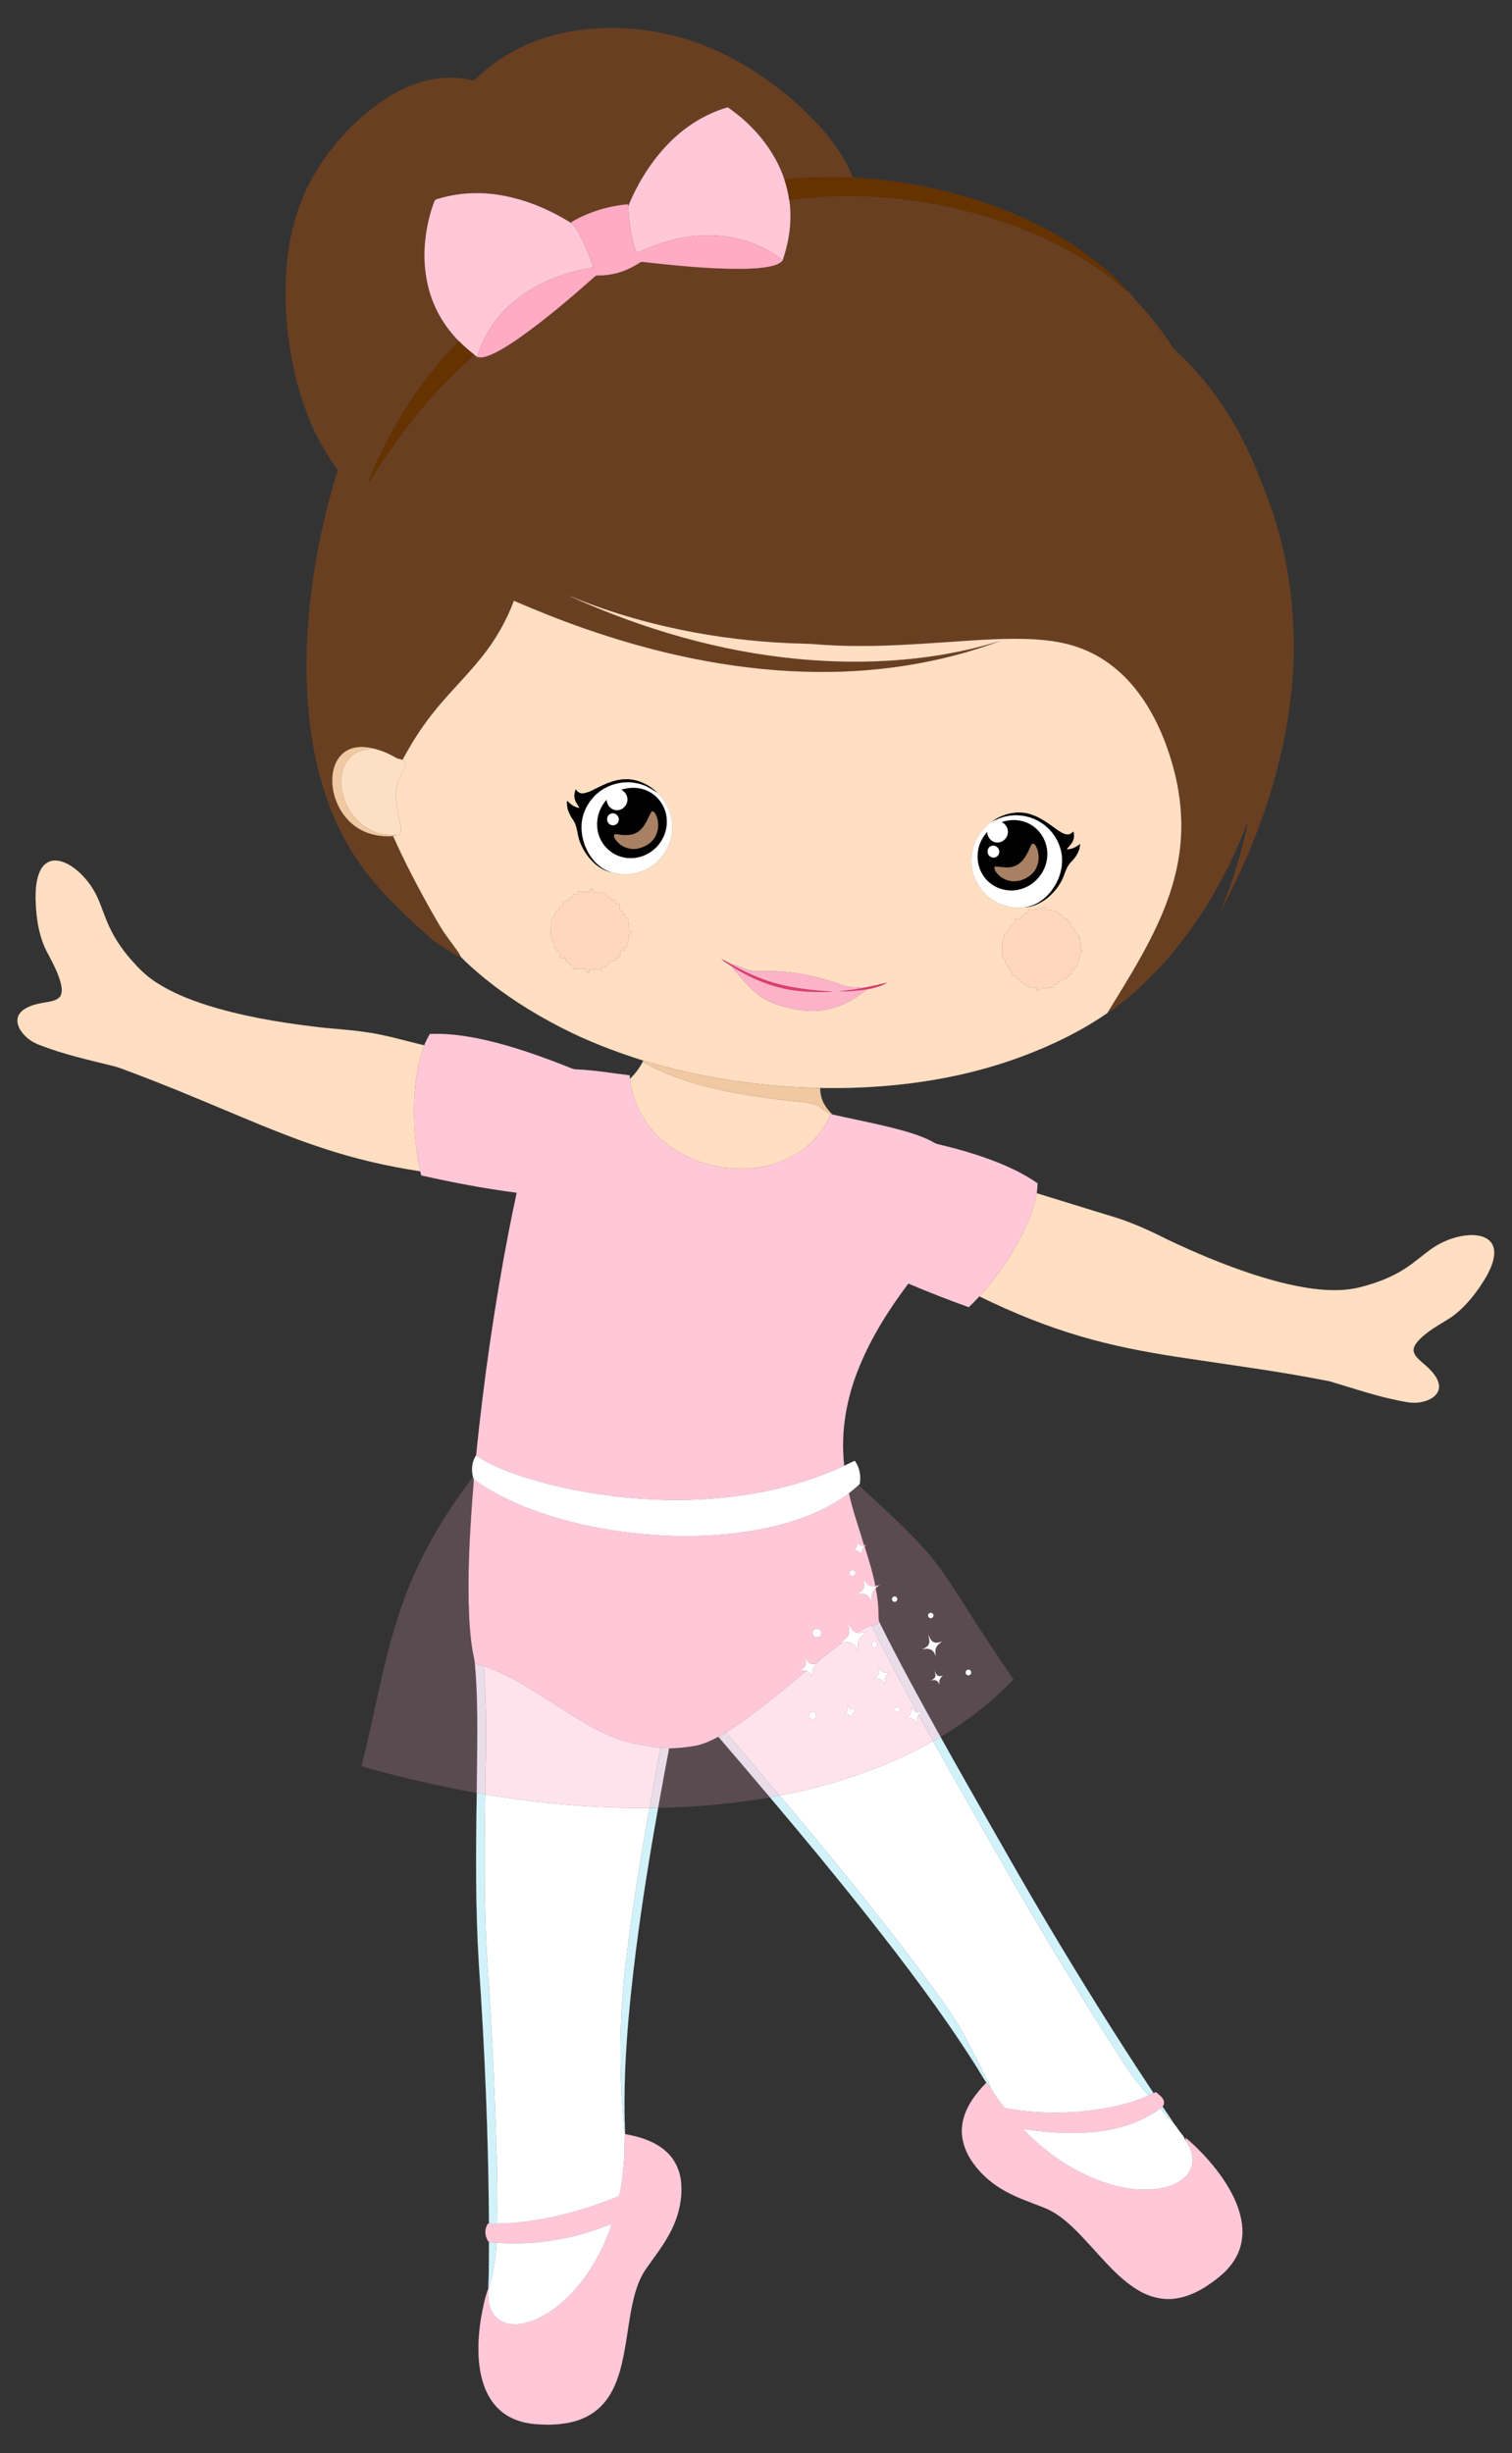 <?xml version="1.0" encoding="UTF-8"?>
<svg xmlns="http://www.w3.org/2000/svg" xmlns:xlink="http://www.w3.org/1999/xlink" width="1024pt" height="1661pt" viewBox="0 0 1024 1661" version="1.1">
<rect x="0" y="0" width="1024" height="1661" fill="#333333" stroke="none"/>
<defs>
<filter id="alpha" filterUnits="objectBoundingBox" x="0%" y="0%" width="100%" height="100%">
  <feColorMatrix type="matrix" in="SourceGraphic" values="0 0 0 0 1 0 0 0 0 1 0 0 0 0 1 0 0 0 1 0"/>
</filter>
<mask id="mask0">
  <g filter="url(#alpha)">
<rect x="0" y="0" width="1024" height="1661" style="fill:rgb(0%,0%,0%);fill-opacity:0.69;stroke:none;"/>
  </g>
</mask>
<clipPath id="clip1">
  <rect width="1024" height="1661"/>
</clipPath>
<g id="surface6" clip-path="url(#clip1)">
<path style="fill-rule:nonzero;fill:rgb(37.255%,26.275%,18.431%);fill-opacity:1;stroke-width:0.094;stroke-linecap:butt;stroke-linejoin:miter;stroke:rgb(37.255%,26.275%,18.431%);stroke-opacity:1;stroke-miterlimit:4;" d="M 1431.741 1227.69 C 1432.007 1226.621 1432.677 1226.002 1433.768 1225.833 C 1434.078 1227.484 1433.4 1228.103 1431.741 1227.69 Z M 1431.741 1227.69 " transform="matrix(0.53,0,0,0.53,11.678,18.843)"/>
</g>
<mask id="mask1">
  <g filter="url(#alpha)">
<rect x="0" y="0" width="1024" height="1661" style="fill:rgb(0%,0%,0%);fill-opacity:0.502;stroke:none;"/>
  </g>
</mask>
<clipPath id="clip2">
  <rect width="1024" height="1661"/>
</clipPath>
<g id="surface9" clip-path="url(#clip2)">
<path style="fill-rule:nonzero;fill:rgb(50.196%,38.824%,42.353%);fill-opacity:1;stroke-width:0.094;stroke-linecap:butt;stroke-linejoin:miter;stroke:rgb(50.196%,38.824%,42.353%);stroke-opacity:1;stroke-miterlimit:4;" d="M 582.349 1851.142 C 582.636 1852.049 582.953 1852.992 583.27 1853.95 C 583.278 1862.618 581.951 1871.242 581.501 1879.902 C 577.853 1929.831 575.207 1979.959 577.477 2030.013 C 578.207 2044.371 579.312 2058.729 581.759 2072.91 C 582.681 2078.533 584.118 2084.069 584.789 2089.751 C 588.452 2129.383 587.973 2169.236 587.722 2209.001 C 587.538 2224.302 587.368 2239.611 587.118 2254.92 C 537.479 2246.208 488.378 2234.621 439.897 2220.897 C 449.758 2182.209 457.689 2143.078 466.577 2104.168 C 475.642 2064.699 486.469 2025.48 502.05 1988.037 C 516.068 1954.043 533.772 1921.613 554.114 1891.002 C 563.002 1877.337 572.841 1864.35 582.349 1851.142 Z M 582.349 1851.142 " transform="matrix(0.53,0,0,0.53,11.678,18.843)"/>
</g>
<mask id="mask2">
  <g filter="url(#alpha)">
<rect x="0" y="0" width="1024" height="1661" style="fill:rgb(0%,0%,0%);fill-opacity:0.502;stroke:none;"/>
  </g>
</mask>
<clipPath id="clip3">
  <rect width="1024" height="1661"/>
</clipPath>
<g id="surface12" clip-path="url(#clip3)">
<path style="fill-rule:nonzero;fill:rgb(50.196%,38.824%,42.353%);fill-opacity:1;stroke-width:0.094;stroke-linecap:butt;stroke-linejoin:miter;stroke:rgb(50.196%,38.824%,42.353%);stroke-opacity:1;stroke-miterlimit:4;" d="M 1062.779 1872.112 C 1067.157 1868.758 1071.417 1865.242 1075.397 1861.417 C 1077.07 1864.358 1080.04 1866.193 1082.399 1868.537 C 1108.777 1892.823 1135.45 1916.94 1159.381 1943.688 C 1178.971 1965.387 1194.618 1990.167 1210.221 2014.777 C 1230.541 2046.928 1251.472 2078.688 1272.993 2110.058 C 1245.532 2138.692 1213.928 2163.288 1179.73 2183.358 C 1152.858 2135.073 1126.266 2086.589 1101.738 2037.051 C 1100.168 2033.219 1100.832 2029.032 1100.64 2025.03 C 1100.308 2014.379 1099.21 2003.729 1096.999 1993.322 C 1097.817 1992.548 1098.68 1991.833 1099.579 1991.177 C 1100.64 1990.462 1101.753 1989.813 1102.881 1989.201 C 1100.78 1989.651 1098.687 1990.189 1096.601 1990.639 C 1093.27 1973.531 1088.103 1956.852 1082.892 1940.238 C 1083.541 1939.568 1084.212 1938.934 1084.897 1938.322 C 1084.219 1938.418 1082.848 1938.602 1082.17 1938.69 C 1075.633 1916.52 1067.68 1894.732 1062.779 1872.112 M 1119.309 2004.459 C 1116.81 2005.822 1117.282 2010.031 1120.061 2010.738 C 1122.286 2011.667 1124.94 2009.478 1124.623 2007.127 C 1124.52 2004.65 1121.358 2002.992 1119.309 2004.459 M 1165.358 2025.45 C 1163.221 2026.777 1163.42 2030.3 1165.719 2031.413 C 1168.034 2032.762 1171.277 2030.58 1170.827 2027.919 C 1170.628 2025.413 1167.363 2023.843 1165.358 2025.45 M 1164.179 2052.943 C 1164.732 2056.878 1166.478 2061.021 1164.857 2064.927 C 1163.243 2068.487 1159.381 2070.028 1156.109 2071.679 C 1159.941 2070.927 1164.208 2070.227 1167.82 2072.187 C 1170.842 2073.809 1172.397 2077.03 1173.738 2080.037 C 1173.48 2076.691 1172.721 2073.212 1174.004 2069.998 C 1175.338 2066.129 1178.897 2063.792 1181.971 2061.382 C 1178.44 2062.583 1174.409 2063.881 1170.812 2062.222 C 1167.223 2060.38 1165.948 2056.259 1164.179 2052.943 M 1213.28 2098.198 C 1210.987 2099.68 1211.4 2103.594 1213.972 2104.559 C 1216.707 2105.967 1220.163 2102.797 1218.91 2099.96 C 1218.232 2097.682 1215.122 2096.68 1213.28 2098.198 M 1173.163 2106.018 C 1172.559 2108.959 1169.471 2110.161 1167.157 2111.546 C 1169.508 2110.89 1172.109 2110.433 1174.431 2111.539 C 1176.598 2112.541 1177.608 2114.863 1178.684 2116.868 C 1177.18 2112.328 1179.192 2107.721 1183.069 2105.193 C 1181.086 2105.451 1179.037 2106.136 1177.077 2105.51 C 1174.468 2104.412 1173.547 2101.508 1172.323 2099.237 C 1172.751 2101.463 1173.458 2103.697 1173.163 2106.018 Z M 1173.163 2106.018 " transform="matrix(0.53,0,0,0.53,11.678,18.843)"/>
</g>
<mask id="mask3">
  <g filter="url(#alpha)">
<rect x="0" y="0" width="1024" height="1661" style="fill:rgb(0%,0%,0%);fill-opacity:0.502;stroke:none;"/>
  </g>
</mask>
<clipPath id="clip4">
  <rect width="1024" height="1661"/>
</clipPath>
<g id="surface15" clip-path="url(#clip4)">
<path style="fill-rule:nonzero;fill:rgb(50.196%,38.824%,42.353%);fill-opacity:1;stroke-width:0.094;stroke-linecap:butt;stroke-linejoin:miter;stroke:rgb(50.196%,38.824%,42.353%);stroke-opacity:1;stroke-miterlimit:4;" d="M 867.091 2194.687 C 877.292 2192.623 886.799 2188.157 895.939 2183.292 C 918.02 2208.994 939.991 2234.791 961.873 2260.662 C 914.666 2268.873 866.819 2273.148 818.927 2274.032 C 823.43 2248.662 828.199 2223.337 832.952 2198.019 C 844.413 2198.078 855.83 2196.707 867.091 2194.687 Z M 867.091 2194.687 " transform="matrix(0.53,0,0,0.53,11.678,18.843)"/>
</g>
</defs>
<g id="surface1">
<path style="fill-rule:nonzero;fill:rgb(41.176%,24.706%,12.941%);fill-opacity:1;stroke-width:0.094;stroke-linecap:butt;stroke-linejoin:miter;stroke:rgb(41.176%,24.706%,12.941%);stroke-opacity:1;stroke-miterlimit:4;" d="M 675.553 12.369 C 713.348 0.473 753.693 -2.129 792.984 1.962 C 831.22 5.949 868.779 16.659 903.228 33.773 C 932.709 48.271 960.207 66.661 985.45 87.66 C 1005.49 104.487 1024.247 122.987 1040.219 143.758 C 1051.407 158.359 1061.003 174.257 1067.872 191.35 C 1049.933 190.532 1031.957 190.642 1014.017 191.21 C 1002.807 192.013 991.501 192.08 980.402 194.003 C 967.673 156.081 940.602 124.019 907.871 101.583 C 876.938 110.45 849.263 128.957 827.661 152.639 C 807.547 174.707 791.819 200.666 780.55 228.269 C 780.491 227.569 780.373 226.169 780.307 225.468 C 754.99 227.68 729.997 235.294 708.071 248.207 C 708.248 248.657 708.624 249.541 708.808 249.991 C 681.383 232.78 651.01 219.69 619.009 214.059 C 593.39 209.533 566.739 210.329 541.65 217.353 C 538.938 218.562 534.737 218.231 533.263 221.157 C 527.013 237.144 523.291 254.052 521.441 271.078 C 517.808 304.253 523.299 338.888 539.941 368.061 C 546.603 379.839 554.887 390.666 564.373 400.307 C 515.162 450.251 476.888 510.55 450.237 575.293 C 449.618 576.922 449.191 578.61 448.793 580.32 C 450.023 579.023 451.217 577.689 452.227 576.207 C 482.268 528.578 516.194 483.028 556.642 443.669 C 563.562 436.917 570.203 429.841 577.698 423.702 C 579.991 421.874 581.929 419.648 583.587 417.238 C 584.973 418.328 586.322 419.441 587.737 420.488 C 593.331 421.947 599.021 420.097 604.209 418.041 C 617.232 412.55 629.047 404.678 640.677 396.74 C 675.037 372.527 707.061 345.197 738.451 317.307 C 739.372 316.348 740.721 316.289 741.981 316.297 C 760.577 316.687 779.01 310.658 794.517 300.56 C 795.858 299.75 797.28 298.762 798.961 299.042 C 839.829 303.59 880.859 307.813 922.037 307.902 C 935.369 307.791 948.798 307.437 961.91 304.843 C 967.71 303.523 974.049 301.931 978.006 297.133 C 986.423 272.471 990.322 245.937 986.519 220.007 C 1049.431 211.302 1113.678 214.037 1176.008 225.8 C 1216.67 233.643 1256.683 245.207 1294.89 261.223 C 1339.023 279.672 1381.137 303.877 1416.861 335.903 C 1417.273 335.822 1418.077 335.652 1418.49 335.564 L 1418.777 335.497 C 1423.597 340.627 1427.43 346.59 1432.412 351.58 C 1448.803 369.152 1463.5 388.264 1476.678 408.349 C 1480.319 413.287 1485.463 416.84 1489.627 421.321 C 1527.591 458.602 1557.087 503.983 1578.409 552.592 C 1584.718 567.223 1590.379 582.119 1596.267 596.919 C 1627.539 678.062 1637.209 766.863 1627.488 853.1 C 1617.929 940 1589.907 1024.113 1551.198 1102.227 C 1546.061 1112.458 1540.968 1122.732 1535.308 1132.683 C 1545.088 1112.222 1552.4 1090.692 1558.959 1069.022 C 1564.177 1050.81 1569.359 1032.494 1572.683 1013.838 C 1545.442 1084.943 1506.387 1152.318 1453.277 1207.259 C 1447.86 1212.868 1442.273 1218.292 1436.709 1223.761 C 1435.788 1224.521 1434.969 1225.56 1433.768 1225.833 C 1432.677 1226.002 1432.007 1226.621 1431.741 1227.69 C 1429 1231.493 1424.828 1234.11 1421.401 1237.301 C 1412.203 1244.849 1402.931 1252.418 1392.826 1258.742 C 1412.947 1225.892 1433.576 1193.262 1450.683 1158.701 C 1467.089 1125.71 1480.112 1090.633 1485.058 1053.979 C 1490.46 1015.571 1486.406 976.197 1475.528 939.093 C 1465.49 904.679 1450.469 871.187 1427.739 843.231 C 1409.697 820.979 1386.223 802.839 1359.277 792.779 C 1340.387 785.541 1320.17 782.548 1300.079 781.28 C 1275.411 779.799 1250.684 780.86 1226.03 782.29 C 1164.746 786.101 1103.382 792.012 1041.906 788.938 C 1028.92 788.467 1015.993 786.912 1002.992 786.757 C 957.023 785.563 911.129 780.89 865.897 772.561 C 812.773 762.721 760.422 748.157 710.392 727.659 C 708.963 727.099 707.518 726.59 706.081 726.089 C 798.651 767.976 897.567 796.98 998.938 806.392 C 1048.436 811.013 1098.422 811.013 1147.839 805.522 C 1185.538 801.387 1222.89 793.862 1259.012 782.261 C 1178.883 812.79 1092.474 825.239 1006.942 822.689 C 910.797 819.902 815.809 799.191 725.192 767.593 C 694.517 757.001 664.454 744.788 634.634 732.03 C 624.92 758.151 610.813 782.578 593.323 804.262 C 572.952 829.742 549.139 852.252 529.158 878.057 C 515.081 895.872 503.082 915.212 492.417 935.223 C 488.99 934.191 485.349 933.698 482.298 931.7 C 473.402 926.408 463.629 922.656 453.532 920.438 C 443.84 918.123 433.219 917.799 423.977 921.971 C 416.437 925.288 410.512 931.7 407.129 939.152 C 402.559 949.051 401.778 960.328 403.237 971.037 C 405.979 990.488 416.423 1009.062 432.541 1020.502 C 446.25 1030.327 463.732 1033.857 480.337 1032.567 C 495.048 1065.647 511.882 1097.738 529.637 1129.27 C 534.627 1137.901 539.462 1146.628 544.901 1154.993 C 550.65 1163.234 556.708 1171.268 562.619 1179.412 C 564.373 1181.764 565.707 1184.38 567.019 1187.011 C 562.567 1186.193 558.867 1183.407 555.057 1181.167 C 547.06 1176.081 538.872 1171.26 531.148 1165.769 C 502.912 1140.429 474.751 1114.669 450.812 1085.112 C 421.523 1049.269 401.019 1006.807 388.511 962.369 C 377.648 924.182 372.179 884.602 370.351 844.977 C 368.022 793.132 371.877 741.118 380.109 689.921 C 386.912 647.607 396.928 605.859 409.627 564.952 C 390.361 538.86 375.562 509.569 365.302 478.819 C 351.977 438.929 344.872 397.049 343.147 355.059 C 341.688 315.007 345.123 274.299 357.844 236.097 C 376.417 179.314 415.022 130.07 463.504 95.583 C 484.479 80.79 508.248 69.13 533.823 65.253 C 549.47 62.799 565.56 63.499 581.022 66.897 C 582.452 67.28 584.162 67.553 585.12 66.108 C 610.238 41.107 641.827 23.012 675.553 12.369 Z M 675.553 12.369 " transform="matrix(0.53,0,0,0.53,11.678,18.843)"/>
<path style="fill-rule:nonzero;fill:rgb(100%,78.039%,84.706%);fill-opacity:1;stroke-width:0.094;stroke-linecap:butt;stroke-linejoin:miter;stroke:rgb(100%,78.039%,84.706%);stroke-opacity:1;stroke-miterlimit:4;" d="M 827.661 152.639 C 849.263 128.957 876.938 110.45 907.871 101.583 C 940.602 124.019 967.673 156.081 980.402 194.003 C 983.21 202.457 985.273 211.177 986.519 220.007 C 990.322 245.937 986.423 272.471 978.006 297.133 C 949.491 273.643 911.49 263.56 874.948 265.351 C 846.012 266.774 817.902 275.382 791.723 287.47 C 787.832 279.09 785.989 269.95 784.309 260.921 C 782.451 250.123 781.036 239.229 780.55 228.269 C 791.819 200.666 807.547 174.707 827.661 152.639 Z M 827.661 152.639 " transform="matrix(0.53,0,0,0.53,11.678,18.843)"/>
<path style="fill-rule:nonzero;fill:rgb(100%,78.039%,84.706%);fill-opacity:1;stroke-width:0.094;stroke-linecap:butt;stroke-linejoin:miter;stroke:rgb(100%,78.039%,84.706%);stroke-opacity:1;stroke-miterlimit:4;" d="M 541.65 217.353 C 566.739 210.329 593.39 209.533 619.009 214.059 C 651.01 219.69 681.383 232.78 708.808 249.991 C 715.242 256.772 719.207 265.403 723.312 273.687 C 727.897 284.308 732.732 294.878 736.07 305.978 C 724.683 308.447 713.127 310.363 702.057 314.108 C 670.468 323.653 640.633 340.657 618.478 365.378 C 604.622 381.35 593.279 399.961 587.737 420.488 C 586.322 419.441 584.973 418.328 583.587 417.238 C 576.807 412.041 570.35 406.417 564.373 400.307 C 554.887 390.666 546.603 379.839 539.941 368.061 C 523.299 338.888 517.808 304.253 521.441 271.078 C 523.291 254.052 527.013 237.144 533.263 221.157 C 534.737 218.231 538.938 218.562 541.65 217.353 Z M 541.65 217.353 " transform="matrix(0.53,0,0,0.53,11.678,18.843)"/>
<path style="fill-rule:nonzero;fill:rgb(100%,78.039%,84.706%);fill-opacity:1;stroke-width:0.094;stroke-linecap:butt;stroke-linejoin:miter;stroke:rgb(100%,78.039%,84.706%);stroke-opacity:1;stroke-miterlimit:4;" d="M 527.308 1285.38 C 551.777 1284.407 576.173 1288.136 599.957 1293.591 C 633.867 1301.507 666.82 1313.071 699.219 1325.764 C 704.732 1327.599 709.95 1330.997 715.957 1330.731 C 738.289 1331.719 760.341 1335.67 782.518 1338.19 C 782.643 1339.709 782.79 1341.249 782.96 1342.79 C 785.407 1363.302 792.939 1383.181 804.997 1399.971 C 824.16 1426.97 854.252 1444.947 886.107 1452.782 C 909.787 1458.7 934.898 1459.002 958.704 1453.57 C 975.287 1449.391 991.42 1442.61 1005.004 1432.048 C 1020.061 1420.771 1032.207 1405.514 1039.253 1388.009 C 1039.776 1388.06 1040.838 1388.149 1041.368 1388.193 C 1066.214 1393.927 1091.317 1398.63 1116.073 1404.799 C 1132.487 1408.978 1148.989 1413.349 1164.422 1420.484 C 1168.697 1422.334 1172.412 1425.51 1177.106 1426.358 C 1200.396 1431.908 1223.509 1438.438 1245.937 1446.878 C 1266.169 1454.587 1286.017 1463.779 1303.794 1476.257 C 1303.609 1480.458 1303.322 1484.682 1302.681 1488.853 C 1299.917 1506.042 1293.453 1522.338 1286.009 1537.993 C 1271.099 1567.948 1251.752 1595.632 1229.45 1620.552 C 1225.101 1625.343 1220.517 1629.927 1215.859 1634.423 C 1189.85 1625.092 1164.083 1615.068 1138.663 1604.248 C 1113.929 1637.047 1091.751 1672.117 1076.119 1710.223 C 1059.543 1750.098 1051.753 1793.998 1056.713 1837.079 C 1017.548 1855.27 975.64 1867.173 933.033 1873.873 C 875.833 1882.828 817.423 1882.769 760.024 1875.657 C 719.067 1870.571 678.442 1862.014 639.321 1848.761 C 620.977 1842.128 602.3 1835.303 586.358 1823.797 C 596.19 1727.257 609.98 1631.092 628.443 1535.819 C 631.56 1519.913 634.81 1504.037 638.282 1488.212 C 597.281 1482.92 556.649 1475.159 516.334 1466.093 C 515.81 1464.059 515.199 1462.061 514.661 1460.071 C 507.703 1424.773 505.16 1388.48 508.499 1352.622 C 510.312 1334.689 513.363 1316.69 520.07 1299.878 C 522.09 1294.858 524.522 1290.009 527.308 1285.38 Z M 527.308 1285.38 " transform="matrix(0.53,0,0,0.53,11.678,18.843)"/>
<path style="fill-rule:nonzero;fill:rgb(100%,78.039%,84.706%);fill-opacity:1;stroke-width:0.094;stroke-linecap:butt;stroke-linejoin:miter;stroke:rgb(100%,78.039%,84.706%);stroke-opacity:1;stroke-miterlimit:4;" d="M 583.27 1853.95 C 596.411 1864.358 611.321 1872.318 626.298 1879.718 C 645.637 1888.998 665.78 1896.553 686.329 1902.67 C 732.96 1916.637 781.427 1924.082 830.012 1926.308 C 877.13 1928.114 924.697 1924.834 970.592 1913.549 C 1003.367 1905.25 1035.62 1892.58 1062.779 1872.112 C 1067.68 1894.732 1075.633 1916.52 1082.17 1938.69 C 1082.848 1938.602 1084.219 1938.418 1084.897 1938.322 C 1084.212 1938.934 1083.541 1939.568 1082.892 1940.238 C 1088.103 1956.852 1093.27 1973.531 1096.601 1990.639 C 1098.687 1990.189 1100.78 1989.651 1102.881 1989.201 C 1101.753 1989.813 1100.64 1990.462 1099.579 1991.177 C 1096.247 1991 1092.842 1991.28 1089.592 1990.44 C 1085.723 1989.12 1084.153 1984.978 1081.971 1981.897 C 1082.141 1985.531 1083.062 1989.312 1081.942 1992.887 C 1080.497 1996.859 1076.392 1998.739 1073.024 2000.803 C 1076.797 2000.707 1080.777 2000.198 1084.389 2001.643 C 1087.727 2003.102 1089.673 2006.382 1091.781 2009.198 C 1091.258 2003.441 1092.238 1997.14 1096.999 1993.322 C 1099.21 2003.729 1100.308 2014.379 1100.64 2025.03 C 1100.832 2029.032 1100.168 2033.219 1101.738 2037.051 C 1099.247 2039.963 1095.149 2039.897 1091.788 2041.12 C 1085.303 2043.412 1079.067 2046.508 1073.363 2050.363 C 1067.326 2049.242 1064.813 2043.317 1062.013 2038.629 C 1062.352 2043.191 1063.752 2047.879 1062.492 2052.427 C 1061.128 2056.952 1056.728 2059.473 1052.807 2061.522 C 1051.79 2061.832 1050.788 2062.178 1049.807 2062.591 C 1051.149 2062.782 1052.49 2063.011 1053.854 2063.284 C 1042.319 2072.032 1030.623 2080.597 1019.693 2090.113 C 1017.083 2090.223 1014.143 2090.68 1011.917 2089.007 C 1009.927 2087.231 1008.689 2084.828 1007.2 2082.683 C 1007.362 2086.221 1008.571 2090.201 1006.47 2093.422 C 1004.871 2096.083 1001.842 2097.262 999.218 2098.64 C 1002.291 2098.559 1005.379 2098.559 1008.468 2098.862 C 985.959 2117.922 963.052 2136.548 939.593 2154.436 C 928.604 2162.721 917.18 2170.423 905.594 2177.831 C 902.432 2179.747 899.189 2181.531 895.939 2183.292 C 886.799 2188.157 877.292 2192.623 867.091 2194.687 C 855.83 2196.707 844.413 2198.078 832.952 2198.019 C 829.297 2197.982 825.648 2197.812 822.03 2197.436 C 810.289 2196.191 798.688 2193.928 787.102 2191.732 C 753.766 2184.442 724.661 2165.676 696.16 2147.788 C 663.894 2127.622 632.327 2105.127 595.947 2092.862 C 592.277 2091.624 588.547 2090.621 584.789 2089.751 C 584.118 2084.069 582.681 2078.533 581.759 2072.91 C 579.312 2058.729 578.207 2044.371 577.477 2030.013 C 575.207 1979.959 577.853 1929.831 581.501 1879.902 C 581.951 1871.242 583.278 1862.618 583.27 1853.95 M 1068.889 1944.771 C 1072.913 1944.712 1076.76 1946.29 1078.728 1949.96 C 1078.573 1946.054 1080.048 1942.486 1082.62 1939.612 C 1080.792 1939.339 1078.92 1939.228 1077.18 1938.683 C 1075.367 1937.717 1074.439 1935.757 1073.289 1934.209 C 1073.93 1938.373 1072.64 1942.538 1068.889 1944.771 M 1066.309 1970.318 C 1064.622 1971.121 1063.007 1973.038 1063.7 1975.028 C 1064.297 1978.212 1069.361 1978.742 1070.518 1975.647 C 1071.962 1972.809 1069.191 1969.898 1066.309 1970.318 M 1020.253 2045.321 C 1016.803 2046.228 1014.99 2050.842 1017.253 2053.739 C 1019.471 2057.822 1026.613 2056.687 1027.203 2051.97 C 1028.493 2047.923 1024.159 2044.039 1020.253 2045.321 Z M 1020.253 2045.321 " transform="matrix(0.53,0,0,0.53,11.678,18.843)"/>
<path style="fill-rule:nonzero;fill:rgb(100%,78.039%,84.706%);fill-opacity:1;stroke-width:0.094;stroke-linecap:butt;stroke-linejoin:miter;stroke:rgb(100%,78.039%,84.706%);stroke-opacity:1;stroke-miterlimit:4;" d="M 1238.361 2625.184 C 1240.321 2627.579 1242.259 2630.019 1244.139 2632.539 C 1248.988 2640.603 1254.56 2648.232 1260.287 2655.691 C 1262.041 2658.167 1265.35 2658.079 1268.048 2658.713 C 1307.147 2665.029 1347.3 2664.882 1386.377 2658.499 C 1406.572 2655.13 1426.589 2650 1445.361 2641.731 C 1447.587 2640.699 1449.821 2639.652 1452.032 2638.569 C 1452.739 2638.23 1454.162 2637.529 1454.862 2637.19 C 1458.517 2640.153 1462.667 2642.976 1464.679 2647.428 C 1465.91 2650.14 1465.32 2653.428 1463.559 2655.801 C 1462.623 2656.582 1461.642 2657.297 1460.677 2658.079 C 1428.771 2681.643 1388.05 2689.61 1349.062 2689.382 C 1327.828 2689.713 1306.683 2687.443 1285.692 2684.429 C 1296.092 2696.332 1308.422 2706.437 1320.907 2716.078 C 1352.393 2739.723 1389.451 2757.206 1428.941 2761.29 C 1446.629 2762.638 1465.239 2761.54 1481.343 2753.403 C 1491.308 2748.376 1500.049 2739.303 1501.552 2727.856 C 1502.931 2718.422 1499.26 2709.268 1494.698 2701.219 C 1494.197 2699.487 1491.949 2697.578 1493.371 2695.838 C 1505.952 2706.459 1517.479 2718.297 1527.96 2730.996 C 1539.922 2745.679 1550.587 2761.629 1557.773 2779.23 C 1564.553 2795.828 1567.958 2814.491 1563.588 2832.173 C 1559.748 2848.351 1549.334 2862.282 1536.583 2872.66 C 1520.501 2885.839 1502.068 2897.499 1481.174 2900.742 C 1464.583 2903.462 1447.462 2899.179 1433.12 2890.733 C 1418.939 2882.492 1406.793 2871.259 1395.443 2859.54 C 1380.157 2843.789 1366.168 2826.837 1350.44 2811.528 C 1339.222 2800.708 1326.833 2790.573 1312.174 2784.854 C 1295.627 2778.257 1278.602 2772.699 1262.999 2764.002 C 1246.63 2755.128 1232.022 2742.811 1221.291 2727.547 C 1210.84 2713.13 1204.656 2694.851 1207.899 2676.999 C 1211.319 2656.641 1224.313 2639.623 1238.361 2625.184 Z M 1238.361 2625.184 " transform="matrix(0.53,0,0,0.53,11.678,18.843)"/>
<path style="fill-rule:nonzero;fill:rgb(100%,78.039%,84.706%);fill-opacity:1;stroke-width:0.094;stroke-linecap:butt;stroke-linejoin:miter;stroke:rgb(100%,78.039%,84.706%);stroke-opacity:1;stroke-miterlimit:4;" d="M 776.54 2690.79 C 795.512 2694.298 815.05 2700.128 829.547 2713.491 C 840.691 2723.552 847.103 2738.124 848.349 2752.961 C 850.354 2775.891 844.081 2798.983 833.011 2818.98 C 824.712 2834.48 813.687 2848.248 803.7 2862.651 C 792.984 2877.959 788.237 2896.423 784.707 2914.51 C 779.673 2940.691 777.403 2967.431 770.18 2993.17 C 765.448 3009.798 758.189 3026.301 745.762 3038.669 C 735.569 3048.98 722.111 3055.621 708.071 3058.849 C 692.638 3062.454 676.607 3062.571 660.886 3061.267 C 645.048 3059.859 629.128 3054.493 617.107 3043.798 C 603.951 3032.293 596.33 3015.702 592.689 2998.86 C 587.589 2975.178 588.791 2950.597 592.498 2926.812 C 594.79 2913.847 597.23 2900.757 601.88 2888.418 L 602.042 2889.907 C 601.453 2898.988 601.983 2908.503 606.229 2916.758 C 610.12 2925.021 618.117 2931.057 627.057 2932.834 C 637.803 2935.236 648.873 2932.723 659.007 2929.03 C 673.099 2923.598 685.709 2914.923 697.06 2905.083 C 721.241 2883.458 739.431 2855.729 752.056 2826.004 C 754.857 2819.348 757.687 2812.678 759.427 2805.668 C 751.828 2808.137 744.568 2811.491 736.933 2813.85 C 713.938 2821.552 690.073 2826.601 665.95 2829.004 C 648.291 2830.839 630.499 2830.699 612.788 2829.918 C 609.449 2829.689 606.111 2829.468 602.809 2828.923 C 597.399 2822.481 596.588 2812.243 601.519 2805.27 C 601.851 2805.278 602.492 2805.292 602.809 2805.292 C 606.28 2805.329 609.759 2805.322 613.253 2805.278 C 665.567 2804.172 716.981 2790.838 765.397 2771.542 C 767.092 2770.731 769.517 2770.149 769.701 2767.908 C 772.649 2753.292 774.263 2738.433 775.42 2723.567 C 776.319 2712.651 775.45 2701.661 776.54 2690.79 Z M 776.54 2690.79 " transform="matrix(0.53,0,0,0.53,11.678,18.843)"/>
<path style="fill-rule:nonzero;fill:rgb(40%,20%,0%);fill-opacity:1;stroke-width:0.094;stroke-linecap:butt;stroke-linejoin:miter;stroke:rgb(40%,20%,0%);stroke-opacity:1;stroke-miterlimit:4;" d="M 980.402 194.003 C 991.501 192.08 1002.807 192.013 1014.017 191.21 C 1031.957 190.642 1049.933 190.532 1067.872 191.35 C 1118.373 194.003 1168.572 202.62 1216.972 217.309 C 1254.929 228.837 1291.869 244.02 1326.42 263.597 C 1360.382 282.908 1391.942 306.833 1418.49 335.564 C 1418.077 335.652 1417.273 335.822 1416.861 335.903 C 1381.137 303.877 1339.023 279.672 1294.89 261.223 C 1256.683 245.207 1216.67 233.643 1176.008 225.8 C 1113.678 214.037 1049.431 211.302 986.519 220.007 C 985.273 211.177 983.21 202.457 980.402 194.003 Z M 980.402 194.003 " transform="matrix(0.53,0,0,0.53,11.678,18.843)"/>
<path style="fill-rule:nonzero;fill:rgb(40%,20%,0%);fill-opacity:1;stroke-width:0.094;stroke-linecap:butt;stroke-linejoin:miter;stroke:rgb(40%,20%,0%);stroke-opacity:1;stroke-miterlimit:4;" d="M 450.237 575.293 C 476.888 510.55 515.162 450.251 564.373 400.307 C 570.35 406.417 576.807 412.041 583.587 417.238 C 581.929 419.648 579.991 421.874 577.698 423.702 C 570.203 429.841 563.562 436.917 556.642 443.669 C 516.194 483.028 482.268 528.578 452.227 576.207 C 451.217 577.689 450.023 579.023 448.793 580.32 C 449.191 578.61 449.618 576.922 450.237 575.293 Z M 450.237 575.293 " transform="matrix(0.53,0,0,0.53,11.678,18.843)"/>
<path style="fill-rule:nonzero;fill:rgb(100%,67.059%,76.863%);fill-opacity:1;stroke-width:0.094;stroke-linecap:butt;stroke-linejoin:miter;stroke:rgb(100%,67.059%,76.863%);stroke-opacity:1;stroke-miterlimit:4;" d="M 708.071 248.207 C 729.997 235.294 754.99 227.68 780.307 225.468 C 780.373 226.169 780.491 227.569 780.55 228.269 C 781.036 239.229 782.451 250.123 784.309 260.921 C 785.989 269.95 787.832 279.09 791.723 287.47 C 817.902 275.382 846.012 266.774 874.948 265.351 C 911.49 263.56 949.491 273.643 978.006 297.133 C 974.049 301.931 967.71 303.523 961.91 304.843 C 948.798 307.437 935.369 307.791 922.037 307.902 C 880.859 307.813 839.829 303.59 798.961 299.042 C 797.28 298.762 795.858 299.75 794.517 300.56 C 779.01 310.658 760.577 316.687 741.981 316.297 C 740.721 316.289 739.372 316.348 738.451 317.307 C 707.061 345.197 675.037 372.527 640.677 396.74 C 629.047 404.678 617.232 412.55 604.209 418.041 C 599.021 420.097 593.331 421.947 587.737 420.488 C 593.279 399.961 604.622 381.35 618.478 365.378 C 640.633 340.657 670.468 323.653 702.057 314.108 C 713.127 310.363 724.683 308.447 736.07 305.978 C 732.732 294.878 727.897 284.308 723.312 273.687 C 719.207 265.403 715.242 256.772 708.808 249.991 C 708.624 249.541 708.248 248.657 708.071 248.207 Z M 708.071 248.207 " transform="matrix(0.53,0,0,0.53,11.678,18.843)"/>
<path style="fill-rule:nonzero;fill:rgb(100%,87.059%,76.078%);fill-opacity:1;stroke-width:0.094;stroke-linecap:butt;stroke-linejoin:miter;stroke:rgb(100%,87.059%,76.078%);stroke-opacity:1;stroke-miterlimit:4;" d="M 706.081 726.089 C 707.518 726.59 708.963 727.099 710.392 727.659 C 760.422 748.157 812.773 762.721 865.897 772.561 C 911.129 780.89 957.023 785.563 1002.992 786.757 C 1015.993 786.912 1028.92 788.467 1041.906 788.938 C 1103.382 792.012 1164.746 786.101 1226.03 782.29 C 1250.684 780.86 1275.411 779.799 1300.079 781.28 C 1320.17 782.548 1340.387 785.541 1359.277 792.779 C 1386.223 802.839 1409.697 820.979 1427.739 843.231 C 1450.469 871.187 1465.49 904.679 1475.528 939.093 C 1486.406 976.197 1490.46 1015.571 1485.058 1053.979 C 1480.112 1090.633 1467.089 1125.71 1450.683 1158.701 C 1433.576 1193.262 1412.947 1225.892 1392.826 1258.742 C 1359.439 1281.702 1322.728 1299.561 1284.83 1313.727 C 1202.401 1344.691 1113.619 1355.961 1025.913 1354.347 C 949.624 1352.932 873.481 1341.338 800.346 1319.513 C 763.93 1308.037 728.133 1294.343 694.193 1276.771 C 658.137 1258.219 623.659 1236.373 592.52 1210.347 C 583.757 1202.873 574.949 1195.362 567.019 1187.011 C 565.707 1184.38 564.373 1181.764 562.619 1179.412 C 556.708 1171.268 550.65 1163.226 544.901 1154.993 C 539.462 1146.628 534.627 1137.901 529.637 1129.27 C 511.882 1097.738 495.048 1065.647 480.337 1032.567 C 481.679 1032.177 483.013 1031.749 484.369 1031.388 C 485.622 1031.462 486.86 1031.602 488.113 1031.771 C 491.15 1027.002 490.103 1021.128 489.108 1015.91 C 487.147 1006.637 485.349 997.328 484.207 987.923 C 483.691 982.653 482.961 977.28 484.148 972.04 C 485.541 964.418 489.167 957.497 492.66 950.672 C 494.179 947.009 496.559 943.25 495.918 939.13 C 495.749 937.14 493.921 936.137 492.417 935.223 C 503.082 915.212 515.081 895.872 529.158 878.057 C 549.139 852.252 572.952 829.742 593.323 804.262 C 610.813 782.578 624.92 758.151 634.626 732.03 C 664.446 744.788 694.517 757.001 725.192 767.593 C 815.809 799.191 910.797 819.902 1006.942 822.689 C 1092.466 825.239 1178.883 812.79 1259.012 782.261 C 1222.89 793.862 1185.538 801.387 1147.839 805.522 C 1098.422 811.013 1048.436 811.013 998.938 806.392 C 897.567 796.98 798.651 767.976 706.081 726.089 M 745.917 968.811 C 738.377 972.113 731.28 977.007 722.973 978.128 C 718.957 978.791 715.839 975.931 713.591 973.027 C 712.581 976.27 711.542 979.653 712.11 983.088 C 712.773 988.262 716.149 992.419 718.669 996.798 C 712.272 996.201 707.061 992.139 702.823 987.621 C 701.482 996.377 705.373 1004.743 710.26 1011.753 C 714.269 1017.31 715.279 1024.231 716.583 1030.798 C 718.131 1039.061 721.61 1046.866 726.187 1053.89 C 733.83 1065.47 745.077 1075.811 759.029 1078.663 C 771.964 1082.85 786.38 1082.157 798.968 1077.078 C 818.028 1069.848 832.392 1051.989 835.959 1031.992 C 839.667 1011.937 832.672 989.7 816.819 976.558 C 817.047 976.661 817.512 976.86 817.74 976.963 C 807.09 966.873 792.829 959.863 777.948 960.003 C 766.709 960.048 755.918 963.969 745.917 968.811 M 1245.981 1013.912 C 1232.833 1022.3 1223.62 1036.393 1220.532 1051.62 C 1215.808 1072.45 1223.871 1095.291 1239.908 1109.207 C 1252.799 1120.639 1270.782 1125.843 1287.822 1123.462 C 1293.527 1123.351 1299.077 1121.538 1304.243 1119.187 C 1316.566 1113.298 1326.671 1103.207 1333.452 1091.422 C 1338.338 1083.071 1339.488 1072.627 1346.578 1065.588 C 1352.651 1059.463 1357.781 1051.753 1358.009 1042.842 C 1353.189 1046.881 1347.241 1049.719 1340.837 1049.579 C 1343.283 1046.188 1346.563 1043.402 1348.457 1039.621 C 1350.617 1035.729 1350.418 1031.137 1349.769 1026.892 C 1347.499 1028.668 1345.111 1030.857 1342.008 1030.644 C 1336.938 1030.312 1332.678 1027.187 1328.602 1024.482 C 1318.284 1017.141 1308.083 1009.077 1295.849 1005.171 C 1279.14 999.451 1259.992 1003.623 1245.981 1013.912 M 732.289 1100.038 C 732.09 1101.298 731.891 1102.559 731.707 1103.841 C 726.592 1104.077 721.418 1104.247 716.392 1103.141 C 716.038 1104.232 715.699 1105.352 715.382 1106.473 C 713.687 1106.731 712.021 1107.003 710.363 1107.283 C 710.12 1108.404 709.899 1109.531 709.678 1110.681 C 708.579 1110.88 707.489 1111.101 706.398 1111.33 C 705.779 1112.391 705.233 1113.497 704.518 1114.521 C 702.587 1115.244 700.457 1115 698.453 1115.207 C 697.568 1118.103 696.352 1120.867 695.49 1123.771 C 694.399 1123.58 693.33 1123.403 692.262 1123.241 C 692.077 1124.766 691.9 1126.307 691.738 1127.869 C 690.566 1127.722 689.417 1127.612 688.267 1127.501 C 687.847 1130.221 687.309 1132.933 686.623 1135.609 C 686.012 1135.771 684.803 1136.11 684.191 1136.272 C 681.199 1145.751 681.442 1155.929 682.179 1165.732 C 682.813 1165.88 684.059 1166.182 684.692 1166.322 C 685.363 1169.071 685.901 1171.857 686.329 1174.673 C 686.918 1174.857 688.083 1175.233 688.672 1175.417 C 688.893 1176.494 689.107 1177.562 689.35 1178.661 C 690.441 1178.889 691.539 1179.14 692.638 1179.398 C 693.013 1181.248 693.33 1183.127 693.721 1184.999 C 693.507 1185.943 693.308 1186.901 693.131 1187.881 C 695.637 1187.992 698.158 1188.11 700.678 1188.228 C 700.87 1189.709 701.069 1191.213 701.283 1192.724 C 702.418 1192.901 703.568 1193.1 704.717 1193.313 C 704.909 1194.441 705.108 1195.591 705.322 1196.748 C 706.788 1196.903 708.27 1197.072 709.773 1197.249 C 709.899 1198.768 710.039 1200.308 710.193 1201.863 C 715.677 1202.571 721.507 1200.912 726.747 1203.183 C 726.902 1204.413 727.071 1205.659 727.248 1206.92 C 728.398 1206.883 729.562 1206.861 730.72 1206.853 C 730.911 1205.6 731.103 1204.369 731.302 1203.153 C 736.439 1202.851 741.642 1202.77 746.713 1203.883 C 746.993 1202.748 747.281 1201.642 747.583 1200.537 C 749.248 1200.22 750.951 1200.013 752.639 1199.718 C 752.838 1198.598 753.051 1197.5 753.258 1196.409 C 754.629 1196.099 756.029 1195.849 757.378 1195.407 C 757.791 1194.109 758.049 1192.783 758.373 1191.493 C 760.436 1191.869 762.559 1192.009 764.682 1191.979 C 764.881 1190.734 765.102 1189.488 765.323 1188.272 C 766.768 1188.08 768.227 1187.911 769.701 1187.763 C 770.408 1184.889 770.932 1181.977 771.308 1179.073 C 772.472 1179.191 773.629 1179.353 774.808 1179.523 C 774.948 1178.093 775.103 1176.693 775.273 1175.3 C 776.378 1175.078 777.513 1174.872 778.641 1174.68 C 779.452 1169.27 781.751 1164.118 781.162 1158.553 C 782.289 1158.561 783.432 1158.568 784.589 1158.598 C 784.699 1157.153 784.832 1155.708 784.979 1154.293 C 783.822 1154.124 782.658 1153.962 781.508 1153.807 C 782.709 1148.279 780.513 1142.832 780.823 1137.267 C 779.643 1137.053 778.457 1136.84 777.3 1136.641 C 777.078 1135.211 776.88 1133.788 776.688 1132.388 C 776.091 1132.203 774.912 1131.828 774.307 1131.651 C 774.108 1130.508 773.917 1129.388 773.732 1128.29 C 772.612 1128.069 771.492 1127.862 770.394 1127.67 C 770.01 1125.732 769.671 1123.808 769.288 1121.892 C 769.509 1121.317 769.959 1120.182 770.187 1119.607 C 768.5 1119.209 766.812 1118.87 765.117 1118.619 C 765.242 1117.477 765.382 1116.371 765.529 1115.273 C 763.149 1114.728 760.768 1114.212 758.402 1113.688 C 758.13 1112.531 757.872 1111.389 757.628 1110.261 C 756.147 1110.047 754.688 1109.841 753.243 1109.657 C 753.059 1108.138 752.897 1106.627 752.742 1105.138 C 747.31 1104.497 741.583 1106.008 736.387 1103.871 C 736.174 1102.677 735.908 1101.512 735.628 1100.362 C 734.523 1100.141 733.41 1100.031 732.289 1100.038 M 1307.877 1125.717 C 1302.629 1126.042 1297.389 1127.722 1292.163 1126.447 C 1291.979 1127.862 1291.832 1129.277 1291.692 1130.722 C 1290.232 1130.869 1288.788 1131.031 1287.373 1131.208 C 1287.181 1131.783 1286.813 1132.918 1286.621 1133.493 C 1284.358 1134.002 1282.877 1135.439 1282.472 1137.754 C 1280.12 1138.432 1277.688 1138.726 1275.271 1138.55 C 1274.718 1140.901 1274.18 1143.259 1273.657 1145.633 C 1272.256 1145.913 1270.893 1146.208 1269.529 1146.517 C 1269.212 1147.873 1268.91 1149.222 1268.623 1150.601 C 1268.092 1150.807 1267.023 1151.227 1266.493 1151.448 C 1265.483 1153.468 1264.481 1155.502 1263.471 1157.529 C 1262.933 1157.743 1261.85 1158.17 1261.312 1158.377 C 1261.083 1160.072 1261.113 1161.848 1260.39 1163.448 C 1257.214 1169.521 1260.272 1176.611 1258.363 1183.031 C 1258.651 1184.889 1258.953 1186.761 1259.307 1188.64 C 1259.889 1188.847 1261.054 1189.252 1261.628 1189.451 C 1262.203 1191.802 1262.778 1194.168 1263.353 1196.549 C 1263.928 1196.741 1265.092 1197.117 1265.667 1197.308 C 1265.66 1200.153 1266.323 1203.124 1269.64 1203.559 C 1270.222 1205.917 1270.76 1208.29 1271.32 1210.679 C 1273.413 1211.15 1275.499 1211.688 1277.578 1212.278 C 1277.909 1213.28 1278.263 1214.298 1278.632 1215.329 C 1279.619 1215.668 1280.629 1216.037 1281.653 1216.413 C 1281.838 1217.452 1282.051 1218.514 1282.28 1219.582 C 1284.97 1219.626 1287.041 1221.042 1287.483 1223.813 C 1292.318 1225.619 1297.573 1225.899 1302.688 1226.253 C 1302.858 1227.461 1303.042 1228.678 1303.234 1229.923 C 1305.769 1230.601 1307.501 1228.818 1309.211 1227.277 C 1314.444 1227.071 1319.64 1225.081 1324.85 1226.592 C 1324.939 1225.118 1325.049 1223.673 1325.182 1222.243 C 1326.619 1222.059 1328.079 1221.889 1329.56 1221.742 C 1329.789 1221.182 1330.238 1220.061 1330.459 1219.501 C 1332.582 1218.919 1334.019 1217.496 1334.498 1215.329 C 1336.812 1214.563 1339.23 1214.069 1341.677 1214.408 C 1341.957 1213.14 1342.222 1211.858 1342.701 1210.671 C 1343.969 1210.118 1345.347 1209.89 1346.718 1209.58 C 1347.322 1207.509 1347.883 1205.438 1348.428 1203.382 C 1348.981 1203.183 1350.101 1202.77 1350.654 1202.571 C 1351.332 1201.237 1352.032 1199.917 1352.74 1198.613 C 1353.742 1198.259 1354.752 1197.927 1355.791 1197.61 C 1355.99 1194.751 1355.747 1191.743 1357.14 1189.142 C 1358.341 1186.702 1358.061 1183.931 1358.201 1181.307 C 1358.872 1181.159 1360.228 1180.842 1360.898 1180.68 C 1360.862 1179.538 1360.839 1178.41 1360.839 1177.297 C 1360.132 1177.142 1358.709 1176.84 1358.002 1176.678 C 1359.572 1171.312 1357.773 1165.946 1357.773 1160.529 C 1354.973 1160.138 1353.889 1157.979 1353.587 1155.428 C 1353.012 1155.207 1351.87 1154.758 1351.302 1154.536 C 1350.993 1153.232 1350.713 1151.927 1350.44 1150.652 C 1349.393 1150.298 1348.362 1149.952 1347.337 1149.628 C 1346.77 1147.217 1346.217 1144.807 1345.679 1142.419 C 1344.662 1142.043 1343.652 1141.682 1342.657 1141.328 C 1342.289 1140.333 1341.949 1139.338 1341.61 1138.358 C 1339.503 1137.827 1337.409 1137.289 1335.353 1136.722 C 1335.103 1135.572 1334.881 1134.429 1334.682 1133.309 C 1333.363 1132.992 1332.073 1132.697 1330.791 1132.402 C 1330.061 1131.113 1329.973 1129.167 1328.403 1128.643 C 1323.811 1127.413 1319.043 1126.948 1314.318 1126.801 C 1314.097 1125.533 1313.898 1124.273 1313.721 1123.027 C 1311.208 1122.437 1309.528 1124.177 1307.877 1125.717 M 899.668 1189.93 C 904.223 1193.417 909.279 1196.21 913.922 1199.608 C 914.268 1200.89 914.792 1202.21 915.772 1203.19 C 925.862 1214.438 935.207 1226.577 947.42 1235.672 C 955.8 1242.122 965.728 1246.161 975.744 1249.33 C 995.179 1254.961 1016 1258.263 1036.01 1253.708 C 1054.362 1249.949 1071.13 1240.522 1085.332 1228.508 C 1094.213 1226.643 1103.33 1224.712 1111.261 1220.098 C 1100.699 1222.14 1090.329 1225.169 1079.65 1226.673 C 1071.948 1225.169 1063.848 1226.348 1056.36 1223.673 C 1022.088 1211.172 985.553 1203.603 948.96 1205.379 C 940.632 1205.652 932.488 1203.477 924.918 1200.183 C 920.769 1198.863 916.922 1196.158 912.433 1196.313 C 908.173 1194.198 904.127 1191.589 899.668 1189.93 Z M 899.668 1189.93 " transform="matrix(0.53,0,0,0.53,11.678,18.843)"/>
<path style="fill-rule:nonzero;fill:rgb(100%,87.059%,76.078%);fill-opacity:1;stroke-width:0.094;stroke-linecap:butt;stroke-linejoin:miter;stroke:rgb(100%,87.059%,76.078%);stroke-opacity:1;stroke-miterlimit:4;" d="M 29.499 1076.563 C 32.72 1069.752 39.301 1064.143 47.092 1063.892 C 57.72 1063.472 67.36 1069.251 75.401 1075.641 C 87.849 1085.827 97.563 1099.22 103.813 1114.02 C 108.42 1124.892 111.979 1136.184 116.91 1146.923 C 125.15 1165.482 137.252 1182.11 151.138 1196.829 C 159.127 1205.541 167.979 1213.509 177.98 1219.84 C 197.393 1232.37 219.003 1241.038 240.893 1248.173 C 285.092 1262.243 331.001 1270.101 376.962 1275.783 C 399.559 1278.849 422.4 1279.557 444.953 1283.021 C 470.446 1286.419 495.07 1294.07 520.07 1299.878 C 513.363 1316.69 510.312 1334.689 508.499 1352.622 C 505.16 1388.48 507.703 1424.773 514.661 1460.071 L 514.801 1460.771 C 472.488 1454.411 430.677 1444.622 390.066 1431.141 C 347.511 1417.218 306.259 1399.698 264.993 1382.407 C 225.562 1365.823 186.043 1349.423 145.978 1334.387 C 138.35 1331.712 130.928 1328.329 123.042 1326.427 C 91.439 1318.518 59.452 1311.509 29.042 1299.627 C 21.591 1296.9 14.582 1292.78 9.172 1286.92 C 4.16 1281.577 -0.181 1274.7 0.283 1267.101 C 0.659 1261.02 5.067 1256.089 10.093 1253.111 C 19.262 1247.569 30.059 1246.102 40.429 1244.333 C 45.728 1243.168 51.838 1241.878 55.147 1237.139 C 58.059 1231.913 56.828 1225.582 55.538 1220.047 C 52.177 1207.332 45.994 1195.62 39.862 1184.063 C 27.811 1162.843 24.163 1138.034 23.529 1113.968 C 23.382 1101.343 23.898 1088.127 29.499 1076.563 Z M 29.499 1076.563 " transform="matrix(0.53,0,0,0.53,11.678,18.843)"/>
<path style="fill-rule:nonzero;fill:rgb(100%,87.059%,76.078%);fill-opacity:1;stroke-width:0.094;stroke-linecap:butt;stroke-linejoin:miter;stroke:rgb(100%,87.059%,76.078%);stroke-opacity:1;stroke-miterlimit:4;" d="M 799.138 1321.297 C 805.623 1324.157 811.527 1328.137 818.101 1330.827 C 871.72 1355.548 930.837 1364.15 988.959 1370.968 C 998.614 1372.361 1008.527 1372.309 1017.953 1375.058 C 1026.119 1377.469 1031.677 1384.478 1039.253 1388.009 C 1032.207 1405.506 1020.061 1420.771 1005.004 1432.048 C 991.42 1442.61 975.287 1449.391 958.704 1453.57 C 934.898 1459.002 909.787 1458.7 886.107 1452.782 C 854.252 1444.947 824.16 1426.97 804.997 1399.971 C 792.939 1383.181 785.407 1363.302 782.96 1342.79 C 789.409 1336.51 794.988 1329.301 799.138 1321.297 Z M 799.138 1321.297 " transform="matrix(0.53,0,0,0.53,11.678,18.843)"/>
<path style="fill-rule:nonzero;fill:rgb(100%,87.059%,76.078%);fill-opacity:1;stroke-width:0.094;stroke-linecap:butt;stroke-linejoin:miter;stroke:rgb(100%,87.059%,76.078%);stroke-opacity:1;stroke-miterlimit:4;" d="M 1302.681 1488.853 C 1327.121 1496.372 1351.538 1503.912 1375.971 1511.437 C 1390.976 1516.257 1406.292 1520.193 1420.973 1525.979 C 1437.94 1532.517 1454.449 1540.219 1470.649 1548.489 C 1505.319 1564.867 1540.733 1579.792 1577.142 1591.858 C 1607.581 1601.779 1638.853 1610.063 1670.899 1612.334 C 1687.703 1613.483 1704.787 1612.459 1720.987 1607.602 C 1739.567 1602.612 1757.691 1595.411 1773.832 1584.849 C 1784.85 1577.773 1794.66 1569.039 1805.207 1561.322 C 1816.962 1552.661 1830.597 1546.551 1844.94 1543.757 C 1853.482 1542.173 1862.459 1541.612 1870.927 1543.942 C 1876.86 1545.548 1882.572 1549.241 1885.233 1554.961 C 1888.351 1561.528 1887.51 1569.179 1885.609 1575.982 C 1882.152 1587.848 1875.593 1598.499 1868.731 1608.67 C 1858.921 1622.911 1847.512 1636.332 1833.42 1646.511 C 1818.201 1656.72 1800.969 1664.754 1788.86 1678.92 C 1785.897 1682.642 1782.971 1687.521 1784.703 1692.423 C 1786.553 1697.347 1790.614 1700.98 1794.454 1704.408 C 1801.367 1710.201 1808.332 1716.252 1813.063 1724.05 C 1815.79 1728.613 1817.67 1734.119 1816.387 1739.47 C 1815.061 1744.887 1810.69 1748.978 1805.922 1751.543 C 1796.812 1756.371 1786.022 1757.557 1775.947 1755.678 C 1742.162 1750.157 1709.769 1738.733 1677.038 1729.077 C 1612.423 1716.171 1546.997 1707.872 1481.888 1697.899 C 1440.858 1691.531 1399.961 1683.718 1360.08 1672.028 C 1315.063 1658.968 1271.49 1641.227 1229.45 1620.552 C 1251.752 1595.632 1271.099 1567.948 1286.009 1537.993 C 1293.453 1522.338 1299.917 1506.042 1302.681 1488.853 Z M 1302.681 1488.853 " transform="matrix(0.53,0,0,0.53,11.678,18.843)"/>
<path style="fill-rule:nonzero;fill:rgb(94.118%,78.431%,63.137%);fill-opacity:1;stroke-width:0.094;stroke-linecap:butt;stroke-linejoin:miter;stroke:rgb(94.118%,78.431%,63.137%);stroke-opacity:1;stroke-miterlimit:4;" d="M 423.977 921.971 C 433.219 917.799 443.84 918.123 453.532 920.438 C 448.269 922.339 442.491 922.133 437.339 924.366 C 430.168 927.197 423.866 932.319 420.012 939.019 C 413.909 949.478 412.818 962.178 414.831 973.949 C 417.462 988.808 424.662 1002.923 435.607 1013.367 C 445.27 1023.089 458.381 1029.088 471.943 1030.747 C 476.07 1031.159 480.227 1030.99 484.369 1031.388 C 483.013 1031.749 481.679 1032.177 480.337 1032.567 C 463.732 1033.857 446.25 1030.327 432.541 1020.502 C 416.423 1009.062 405.979 990.488 403.237 971.037 C 401.778 960.328 402.559 949.051 407.129 939.152 C 410.512 931.7 416.437 925.288 423.977 921.971 Z M 423.977 921.971 " transform="matrix(0.53,0,0,0.53,11.678,18.843)"/>
<path style="fill-rule:nonzero;fill:rgb(94.118%,78.431%,63.137%);fill-opacity:1;stroke-width:0.094;stroke-linecap:butt;stroke-linejoin:miter;stroke:rgb(94.118%,78.431%,63.137%);stroke-opacity:1;stroke-miterlimit:4;" d="M 800.346 1319.513 C 873.481 1341.338 949.624 1352.932 1025.913 1354.347 C 1025.987 1361.931 1027.792 1369.589 1031.78 1376.09 C 1034.3 1380.623 1037.919 1384.367 1041.368 1388.193 C 1040.838 1388.149 1039.776 1388.06 1039.253 1388.009 C 1031.677 1384.478 1026.119 1377.469 1017.953 1375.058 C 1008.527 1372.309 998.614 1372.361 988.959 1370.968 C 930.837 1364.15 871.72 1355.548 818.101 1330.827 C 811.527 1328.137 805.623 1324.157 799.138 1321.297 L 798.85 1320.862 C 799.233 1320.523 799.971 1319.852 800.346 1319.513 Z M 800.346 1319.513 " transform="matrix(0.53,0,0,0.53,11.678,18.843)"/>
<path style="fill-rule:nonzero;fill:rgb(98.824%,87.451%,77.255%);fill-opacity:1;stroke-width:0.094;stroke-linecap:butt;stroke-linejoin:miter;stroke:rgb(98.824%,87.451%,77.255%);stroke-opacity:1;stroke-miterlimit:4;" d="M 437.339 924.366 C 442.491 922.133 448.269 922.339 453.532 920.438 C 463.629 922.656 473.402 926.408 482.298 931.7 C 485.349 933.698 488.99 934.191 492.417 935.223 C 493.921 936.137 495.749 937.14 495.918 939.13 C 496.559 943.25 494.179 947.009 492.66 950.672 C 489.167 957.497 485.541 964.418 484.148 972.04 C 482.961 977.28 483.691 982.653 484.207 987.923 C 485.349 997.328 487.147 1006.637 489.108 1015.91 C 490.103 1021.128 491.15 1027.002 488.113 1031.771 C 486.86 1031.602 485.622 1031.462 484.369 1031.388 C 480.227 1030.99 476.07 1031.159 471.943 1030.747 C 458.381 1029.088 445.27 1023.089 435.607 1013.367 C 424.662 1002.923 417.462 988.808 414.831 973.949 C 412.818 962.178 413.909 949.478 420.012 939.019 C 423.866 932.319 430.168 927.197 437.339 924.366 Z M 437.339 924.366 " transform="matrix(0.53,0,0,0.53,11.678,18.843)"/>
<path style="fill-rule:nonzero;fill:rgb(0%,0%,0%);fill-opacity:1;stroke-width:0.094;stroke-linecap:butt;stroke-linejoin:miter;stroke:rgb(0%,0%,0%);stroke-opacity:1;stroke-miterlimit:4;" d="M 745.917 968.811 C 755.918 963.969 766.709 960.048 777.948 960.003 C 792.829 959.863 807.09 966.873 817.74 976.963 C 817.512 976.86 817.047 976.661 816.819 976.558 C 809.478 971.811 801.813 967.249 793.138 965.458 C 772.789 960.527 750.133 967.551 736.137 983.132 C 727.042 993.127 721.308 1006.372 721.124 1019.963 C 720.851 1035.221 726.069 1050.537 735.643 1062.433 C 741.679 1069.899 749.72 1075.98 759.029 1078.663 C 745.077 1075.811 733.83 1065.47 726.187 1053.89 C 721.61 1046.874 718.131 1039.061 716.583 1030.798 C 715.279 1024.231 714.269 1017.31 710.26 1011.753 C 705.373 1004.743 701.482 996.377 702.823 987.621 C 707.061 992.139 712.272 996.201 718.669 996.798 C 716.149 992.419 712.773 988.262 712.11 983.088 C 711.542 979.653 712.581 976.27 713.591 973.027 C 715.839 975.931 718.957 978.791 722.973 978.128 C 731.28 977.007 738.377 972.113 745.917 968.811 Z M 745.917 968.811 " transform="matrix(0.53,0,0,0.53,11.678,18.843)"/>
<path style="fill-rule:nonzero;fill:rgb(0%,0%,0%);fill-opacity:1;stroke-width:0.094;stroke-linecap:butt;stroke-linejoin:miter;stroke:rgb(0%,0%,0%);stroke-opacity:1;stroke-miterlimit:4;" d="M 771.831 973.307 C 782.65 969.762 794.811 969.828 805.211 974.723 C 818.359 980.612 827.823 993.643 829.709 1007.883 C 832.068 1023.84 825.214 1040.638 812.588 1050.633 C 801.511 1059.691 786.019 1063.251 772.192 1059.264 C 760.223 1056.057 750 1047.22 744.9 1035.958 C 737.191 1019.61 740.92 998.979 753.28 985.941 C 753.25 992.862 758.911 999.451 766.03 999.451 C 774.027 999.871 780.793 991.881 779.533 984.083 C 779.098 979.337 775.671 975.718 771.831 973.307 M 810.348 1001.522 C 805.749 1010.138 802.491 1020.162 794.413 1026.361 C 786.977 1032.228 776.828 1032.051 767.961 1030.533 C 766.112 1030.43 763.001 1029.177 762.53 1031.867 C 762.552 1034.159 763.827 1036.208 765.153 1038.007 C 771.551 1046.262 782.702 1050.64 792.991 1048.503 C 799.69 1047.058 806.139 1043.889 810.967 1038.972 C 819.708 1030.039 821.271 1015.357 815.536 1004.441 C 814.541 1002.76 812.537 999.937 810.348 1001.522 M 758.1 1004.168 C 752.653 1006.343 752.418 1014.679 757.363 1017.561 C 761.387 1020.479 767.718 1017.87 768.47 1012.932 C 769.922 1007.257 763.502 1001.566 758.1 1004.168 Z M 758.1 1004.168 " transform="matrix(0.53,0,0,0.53,11.678,18.843)"/>
<path style="fill-rule:nonzero;fill:rgb(0%,0%,0%);fill-opacity:1;stroke-width:0.094;stroke-linecap:butt;stroke-linejoin:miter;stroke:rgb(0%,0%,0%);stroke-opacity:1;stroke-miterlimit:4;" d="M 1245.981 1013.912 C 1259.992 1003.623 1279.14 999.451 1295.849 1005.171 C 1308.083 1009.077 1318.284 1017.141 1328.602 1024.482 C 1332.678 1027.187 1336.938 1030.312 1342.008 1030.644 C 1345.111 1030.857 1347.499 1028.668 1349.769 1026.892 C 1350.418 1031.137 1350.617 1035.729 1348.457 1039.621 C 1346.563 1043.402 1343.283 1046.188 1340.837 1049.579 C 1347.241 1049.719 1353.189 1046.881 1358.009 1042.842 C 1357.781 1051.753 1352.651 1059.463 1346.578 1065.588 C 1339.488 1072.627 1338.338 1083.071 1333.452 1091.422 C 1326.671 1103.207 1316.566 1113.298 1304.243 1119.187 C 1299.077 1121.538 1293.527 1123.351 1287.822 1123.462 C 1303.609 1121.258 1316.95 1110.313 1325.16 1097.038 C 1334.13 1082.746 1337.852 1064.681 1332.81 1048.333 C 1328.351 1032.928 1317.281 1019.617 1302.939 1012.46 C 1291.028 1006.357 1277.01 1004.5 1263.943 1007.338 C 1257.649 1008.598 1251.789 1011.303 1245.981 1013.912 Z M 1245.981 1013.912 " transform="matrix(0.53,0,0,0.53,11.678,18.843)"/>
<path style="fill-rule:nonzero;fill:rgb(0%,0%,0%);fill-opacity:1;stroke-width:0.094;stroke-linecap:butt;stroke-linejoin:miter;stroke:rgb(0%,0%,0%);stroke-opacity:1;stroke-miterlimit:4;" d="M 1258.032 1014.59 C 1270.089 1010.522 1283.909 1011.273 1294.971 1017.819 C 1309.881 1026.251 1318.372 1044.183 1315.977 1061.069 C 1313.928 1079.29 1300.153 1095.468 1282.486 1100.377 C 1265.992 1105.396 1246.718 1099.552 1236.26 1085.732 C 1225.16 1071.853 1224.232 1051.37 1232.988 1036.083 C 1234.757 1032.81 1237.078 1029.877 1239.429 1027.01 C 1239.437 1033.518 1244.227 1039.923 1250.912 1040.601 C 1258.732 1041.84 1266.146 1034.719 1265.822 1026.951 C 1265.947 1021.651 1262.388 1017.177 1258.032 1014.59 M 1296.733 1042.613 C 1294.08 1046.269 1293.011 1050.832 1290.667 1054.701 C 1286.628 1062.61 1280.231 1070.298 1271.048 1072 C 1263.67 1073.88 1256.233 1071.418 1248.841 1071.632 C 1248.826 1073.46 1248.797 1075.442 1249.88 1077.049 C 1253.086 1082.54 1258.562 1086.491 1264.473 1088.68 C 1276.472 1092.999 1290.49 1088.009 1298.62 1078.582 C 1306.019 1069.642 1307.059 1056.227 1301.877 1045.982 C 1300.86 1044.25 1299.047 1041.419 1296.733 1042.613 M 1244.308 1045.407 C 1238.921 1047.537 1238.567 1055.718 1243.358 1058.711 C 1247.389 1061.829 1253.949 1059.168 1254.671 1054.119 C 1256.027 1048.503 1249.681 1042.849 1244.308 1045.407 Z M 1244.308 1045.407 " transform="matrix(0.53,0,0,0.53,11.678,18.843)"/>
<path style="fill-rule:nonzero;fill:rgb(100%,100%,100%);fill-opacity:1;stroke-width:0.094;stroke-linecap:butt;stroke-linejoin:miter;stroke:rgb(100%,100%,100%);stroke-opacity:1;stroke-miterlimit:4;" d="M 736.137 983.132 C 750.133 967.551 772.789 960.527 793.138 965.458 C 801.813 967.249 809.478 971.811 816.819 976.558 C 832.672 989.7 839.667 1011.937 835.959 1031.992 C 832.392 1051.989 818.028 1069.848 798.968 1077.078 C 786.38 1082.157 771.964 1082.85 759.029 1078.663 C 749.72 1075.98 741.679 1069.899 735.643 1062.433 C 726.069 1050.537 720.851 1035.221 721.124 1019.963 C 721.308 1006.372 727.042 993.127 736.137 983.132 M 771.831 973.307 C 775.671 975.718 779.098 979.337 779.533 984.083 C 780.793 991.881 774.027 999.871 766.03 999.451 C 758.911 999.451 753.25 992.862 753.28 985.941 C 740.92 998.979 737.191 1019.61 744.9 1035.958 C 750 1047.22 760.223 1056.057 772.192 1059.264 C 786.019 1063.251 801.511 1059.691 812.588 1050.633 C 825.214 1040.638 832.068 1023.84 829.709 1007.883 C 827.823 993.643 818.359 980.612 805.211 974.723 C 794.811 969.828 782.65 969.762 771.831 973.307 Z M 771.831 973.307 " transform="matrix(0.53,0,0,0.53,11.678,18.843)"/>
<path style="fill-rule:nonzero;fill:rgb(100%,100%,100%);fill-opacity:1;stroke-width:0.094;stroke-linecap:butt;stroke-linejoin:miter;stroke:rgb(100%,100%,100%);stroke-opacity:1;stroke-miterlimit:4;" d="M 758.1 1004.168 C 763.502 1001.566 769.922 1007.257 768.47 1012.932 C 767.718 1017.87 761.387 1020.479 757.363 1017.561 C 752.418 1014.679 752.653 1006.343 758.1 1004.168 Z M 758.1 1004.168 " transform="matrix(0.53,0,0,0.53,11.678,18.843)"/>
<path style="fill-rule:nonzero;fill:rgb(100%,100%,100%);fill-opacity:1;stroke-width:0.094;stroke-linecap:butt;stroke-linejoin:miter;stroke:rgb(100%,100%,100%);stroke-opacity:1;stroke-miterlimit:4;" d="M 1263.943 1007.338 C 1277.01 1004.5 1291.028 1006.357 1302.939 1012.46 C 1317.281 1019.617 1328.351 1032.928 1332.81 1048.333 C 1337.852 1064.681 1334.13 1082.746 1325.16 1097.038 C 1316.95 1110.313 1303.609 1121.258 1287.822 1123.462 C 1270.782 1125.843 1252.799 1120.639 1239.908 1109.207 C 1223.871 1095.291 1215.808 1072.45 1220.532 1051.62 C 1223.62 1036.393 1232.833 1022.3 1245.981 1013.912 C 1251.789 1011.303 1257.649 1008.598 1263.943 1007.338 M 1258.032 1014.59 C 1262.388 1017.177 1265.947 1021.651 1265.822 1026.951 C 1266.146 1034.719 1258.732 1041.84 1250.912 1040.601 C 1244.227 1039.923 1239.437 1033.518 1239.429 1027.01 C 1237.078 1029.877 1234.757 1032.81 1232.988 1036.083 C 1224.232 1051.37 1225.16 1071.853 1236.26 1085.732 C 1246.718 1099.552 1265.992 1105.396 1282.486 1100.377 C 1300.153 1095.468 1313.928 1079.29 1315.977 1061.069 C 1318.372 1044.183 1309.881 1026.251 1294.971 1017.819 C 1283.909 1011.273 1270.089 1010.522 1258.032 1014.59 Z M 1258.032 1014.59 " transform="matrix(0.53,0,0,0.53,11.678,18.843)"/>
<path style="fill-rule:nonzero;fill:rgb(100%,100%,100%);fill-opacity:1;stroke-width:0.094;stroke-linecap:butt;stroke-linejoin:miter;stroke:rgb(100%,100%,100%);stroke-opacity:1;stroke-miterlimit:4;" d="M 1244.308 1045.407 C 1249.681 1042.849 1256.027 1048.503 1254.671 1054.119 C 1253.949 1059.168 1247.389 1061.829 1243.358 1058.711 C 1238.567 1055.718 1238.921 1047.537 1244.308 1045.407 Z M 1244.308 1045.407 " transform="matrix(0.53,0,0,0.53,11.678,18.843)"/>
<path style="fill-rule:nonzero;fill:rgb(100%,100%,100%);fill-opacity:1;stroke-width:0.094;stroke-linecap:butt;stroke-linejoin:miter;stroke:rgb(100%,100%,100%);stroke-opacity:1;stroke-miterlimit:4;" d="M 582.349 1851.142 C 580.138 1842.098 580.963 1831.588 586.358 1823.797 C 602.3 1835.303 620.977 1842.128 639.321 1848.761 C 678.442 1862.006 719.067 1870.571 760.016 1875.657 C 817.423 1882.769 875.833 1882.828 933.033 1873.873 C 975.64 1867.173 1017.548 1855.27 1056.713 1837.079 C 1061.187 1835.052 1065.558 1832.767 1070.009 1830.681 C 1076.591 1838.958 1078.257 1850.199 1076.51 1860.422 L 1075.397 1861.417 C 1071.417 1865.242 1067.157 1868.758 1062.779 1872.112 C 1035.62 1892.58 1003.367 1905.25 970.592 1913.549 C 924.697 1924.834 877.13 1928.114 830.012 1926.308 C 781.427 1924.082 732.96 1916.637 686.329 1902.67 C 665.78 1896.553 645.637 1888.998 626.298 1879.718 C 611.321 1872.318 596.411 1864.358 583.27 1853.95 C 582.953 1852.992 582.636 1852.049 582.349 1851.142 Z M 582.349 1851.142 " transform="matrix(0.53,0,0,0.53,11.678,18.843)"/>
<path style="fill-rule:nonzero;fill:rgb(100%,100%,100%);fill-opacity:1;stroke-width:0.094;stroke-linecap:butt;stroke-linejoin:miter;stroke:rgb(100%,100%,100%);stroke-opacity:1;stroke-miterlimit:4;" d="M 1068.889 1944.771 C 1072.64 1942.538 1073.93 1938.373 1073.289 1934.209 C 1074.439 1935.757 1075.367 1937.717 1077.18 1938.683 C 1078.92 1939.228 1080.792 1939.339 1082.62 1939.612 C 1080.048 1942.486 1078.573 1946.054 1078.728 1949.96 C 1076.76 1946.29 1072.913 1944.712 1068.889 1944.771 Z M 1068.889 1944.771 " transform="matrix(0.53,0,0,0.53,11.678,18.843)"/>
<path style="fill-rule:nonzero;fill:rgb(100%,100%,100%);fill-opacity:1;stroke-width:0.094;stroke-linecap:butt;stroke-linejoin:miter;stroke:rgb(100%,100%,100%);stroke-opacity:1;stroke-miterlimit:4;" d="M 1066.309 1970.318 C 1069.191 1969.898 1071.962 1972.809 1070.518 1975.647 C 1069.361 1978.742 1064.297 1978.212 1063.7 1975.028 C 1063.007 1973.038 1064.622 1971.121 1066.309 1970.318 Z M 1066.309 1970.318 " transform="matrix(0.53,0,0,0.53,11.678,18.843)"/>
<path style="fill-rule:nonzero;fill:rgb(100%,100%,100%);fill-opacity:1;stroke-width:0.094;stroke-linecap:butt;stroke-linejoin:miter;stroke:rgb(100%,100%,100%);stroke-opacity:1;stroke-miterlimit:4;" d="M 1081.971 1981.897 C 1084.153 1984.978 1085.723 1989.12 1089.592 1990.44 C 1092.842 1991.28 1096.247 1991 1099.579 1991.177 C 1098.68 1991.833 1097.817 1992.548 1096.999 1993.322 C 1092.238 1997.14 1091.258 2003.441 1091.781 2009.198 C 1089.673 2006.382 1087.727 2003.102 1084.389 2001.643 C 1080.777 2000.198 1076.797 2000.707 1073.024 2000.803 C 1076.392 1998.739 1080.497 1996.859 1081.942 1992.887 C 1083.062 1989.312 1082.141 1985.531 1081.971 1981.897 Z M 1081.971 1981.897 " transform="matrix(0.53,0,0,0.53,11.678,18.843)"/>
<path style="fill-rule:nonzero;fill:rgb(100%,100%,100%);fill-opacity:1;stroke-width:0.094;stroke-linecap:butt;stroke-linejoin:miter;stroke:rgb(100%,100%,100%);stroke-opacity:1;stroke-miterlimit:4;" d="M 1119.309 2004.459 C 1121.358 2002.992 1124.52 2004.65 1124.623 2007.127 C 1124.94 2009.478 1122.286 2011.667 1120.061 2010.738 C 1117.282 2010.031 1116.81 2005.822 1119.309 2004.459 Z M 1119.309 2004.459 " transform="matrix(0.53,0,0,0.53,11.678,18.843)"/>
<path style="fill-rule:nonzero;fill:rgb(100%,100%,100%);fill-opacity:1;stroke-width:0.094;stroke-linecap:butt;stroke-linejoin:miter;stroke:rgb(100%,100%,100%);stroke-opacity:1;stroke-miterlimit:4;" d="M 1165.358 2025.45 C 1167.363 2023.843 1170.628 2025.413 1170.827 2027.919 C 1171.277 2030.58 1168.034 2032.762 1165.719 2031.413 C 1163.42 2030.3 1163.221 2026.777 1165.358 2025.45 Z M 1165.358 2025.45 " transform="matrix(0.53,0,0,0.53,11.678,18.843)"/>
<path style="fill-rule:nonzero;fill:rgb(100%,100%,100%);fill-opacity:1;stroke-width:0.094;stroke-linecap:butt;stroke-linejoin:miter;stroke:rgb(100%,100%,100%);stroke-opacity:1;stroke-miterlimit:4;" d="M 1062.013 2038.629 C 1064.813 2043.317 1067.326 2049.242 1073.363 2050.363 C 1077.578 2051.093 1081.75 2049.803 1085.877 2049.102 C 1081.838 2051.866 1077.741 2055.021 1075.773 2059.679 C 1073.517 2064.139 1074.122 2069.261 1074.829 2074.03 C 1072.699 2070.61 1070.894 2066.711 1067.393 2064.492 C 1063.133 2061.551 1057.701 2062.09 1052.807 2061.522 C 1056.728 2059.473 1061.128 2056.952 1062.492 2052.427 C 1063.752 2047.879 1062.352 2043.191 1062.013 2038.629 Z M 1062.013 2038.629 " transform="matrix(0.53,0,0,0.53,11.678,18.843)"/>
<path style="fill-rule:nonzero;fill:rgb(100%,100%,100%);fill-opacity:1;stroke-width:0.094;stroke-linecap:butt;stroke-linejoin:miter;stroke:rgb(100%,100%,100%);stroke-opacity:1;stroke-miterlimit:4;" d="M 1020.253 2045.321 C 1024.159 2044.039 1028.493 2047.923 1027.203 2051.97 C 1026.613 2056.687 1019.471 2057.822 1017.253 2053.739 C 1014.99 2050.842 1016.803 2046.228 1020.253 2045.321 Z M 1020.253 2045.321 " transform="matrix(0.53,0,0,0.53,11.678,18.843)"/>
<path style="fill-rule:nonzero;fill:rgb(100%,100%,100%);fill-opacity:1;stroke-width:0.094;stroke-linecap:butt;stroke-linejoin:miter;stroke:rgb(100%,100%,100%);stroke-opacity:1;stroke-miterlimit:4;" d="M 1164.179 2052.943 C 1165.948 2056.259 1167.223 2060.38 1170.812 2062.222 C 1174.409 2063.881 1178.44 2062.583 1181.971 2061.382 C 1178.897 2063.792 1175.338 2066.129 1174.004 2069.998 C 1172.721 2073.212 1173.48 2076.691 1173.738 2080.037 C 1172.397 2077.03 1170.842 2073.809 1167.82 2072.187 C 1164.208 2070.227 1159.941 2070.927 1156.109 2071.679 C 1159.381 2070.028 1163.243 2068.487 1164.857 2064.927 C 1166.478 2061.021 1164.732 2056.878 1164.179 2052.943 Z M 1164.179 2052.943 " transform="matrix(0.53,0,0,0.53,11.678,18.843)"/>
<path style="fill-rule:nonzero;fill:rgb(100%,100%,100%);fill-opacity:1;stroke-width:0.094;stroke-linecap:butt;stroke-linejoin:miter;stroke:rgb(100%,100%,100%);stroke-opacity:1;stroke-miterlimit:4;" d="M 1093.307 2062.37 C 1095.363 2061.08 1099.181 2062.001 1099.092 2064.89 C 1099.417 2068.163 1095.333 2070.168 1092.783 2068.303 C 1091.353 2066.659 1091.361 2063.571 1093.307 2062.37 Z M 1093.307 2062.37 " transform="matrix(0.53,0,0,0.53,11.678,18.843)"/>
<path style="fill-rule:nonzero;fill:rgb(100%,100%,100%);fill-opacity:1;stroke-width:0.094;stroke-linecap:butt;stroke-linejoin:miter;stroke:rgb(100%,100%,100%);stroke-opacity:1;stroke-miterlimit:4;" d="M 1007.2 2082.683 C 1008.689 2084.828 1009.927 2087.231 1011.917 2089.007 C 1014.143 2090.68 1017.083 2090.223 1019.693 2090.113 C 1020.297 2090.068 1021.542 2089.98 1022.147 2089.943 C 1020.238 2092.058 1018.012 2093.99 1016.649 2096.547 C 1015.462 2099.488 1015.779 2102.761 1015.72 2105.893 C 1013.759 2103.122 1011.659 2100.247 1008.468 2098.862 C 1005.379 2098.559 1002.291 2098.559 999.218 2098.64 C 1001.842 2097.262 1004.871 2096.083 1006.47 2093.422 C 1008.571 2090.201 1007.362 2086.221 1007.2 2082.683 Z M 1007.2 2082.683 " transform="matrix(0.53,0,0,0.53,11.678,18.843)"/>
<path style="fill-rule:nonzero;fill:rgb(100%,100%,100%);fill-opacity:1;stroke-width:0.094;stroke-linecap:butt;stroke-linejoin:miter;stroke:rgb(100%,100%,100%);stroke-opacity:1;stroke-miterlimit:4;" d="M 1101.141 2095.021 C 1102.888 2097.107 1104.347 2099.761 1106.978 2100.903 C 1109.58 2101.338 1112.248 2101.088 1114.901 2101.006 C 1112.639 2102.989 1110.28 2105.112 1109.241 2108.023 C 1108.511 2110.537 1108.74 2113.212 1108.718 2115.829 C 1106.809 2113.293 1104.863 2110.441 1101.731 2109.372 C 1099.218 2108.76 1096.623 2108.841 1094.08 2108.76 C 1096.38 2107.279 1099.277 2106.1 1100.36 2103.38 C 1101.348 2100.697 1101.038 2097.778 1101.141 2095.021 Z M 1101.141 2095.021 " transform="matrix(0.53,0,0,0.53,11.678,18.843)"/>
<path style="fill-rule:nonzero;fill:rgb(100%,100%,100%);fill-opacity:1;stroke-width:0.094;stroke-linecap:butt;stroke-linejoin:miter;stroke:rgb(100%,100%,100%);stroke-opacity:1;stroke-miterlimit:4;" d="M 1213.28 2098.198 C 1215.122 2096.68 1218.232 2097.682 1218.91 2099.96 C 1220.163 2102.797 1216.707 2105.967 1213.972 2104.559 C 1211.4 2103.594 1210.987 2099.68 1213.28 2098.198 Z M 1213.28 2098.198 " transform="matrix(0.53,0,0,0.53,11.678,18.843)"/>
<path style="fill-rule:nonzero;fill:rgb(100%,100%,100%);fill-opacity:1;stroke-width:0.094;stroke-linecap:butt;stroke-linejoin:miter;stroke:rgb(100%,100%,100%);stroke-opacity:1;stroke-miterlimit:4;" d="M 1173.163 2106.018 C 1173.458 2103.697 1172.751 2101.463 1172.323 2099.237 C 1173.547 2101.508 1174.468 2104.412 1177.077 2105.51 C 1179.037 2106.136 1181.086 2105.451 1183.069 2105.193 C 1179.192 2107.721 1177.18 2112.328 1178.684 2116.868 C 1177.608 2114.863 1176.598 2112.541 1174.431 2111.539 C 1172.109 2110.433 1169.508 2110.89 1167.157 2111.546 C 1169.471 2110.161 1172.559 2108.959 1173.163 2106.018 Z M 1173.163 2106.018 " transform="matrix(0.53,0,0,0.53,11.678,18.843)"/>
<path style="fill-rule:nonzero;fill:rgb(100%,100%,100%);fill-opacity:1;stroke-width:0.094;stroke-linecap:butt;stroke-linejoin:miter;stroke:rgb(100%,100%,100%);stroke-opacity:1;stroke-miterlimit:4;" d="M 1061.202 2143.019 C 1062.492 2144.943 1063.361 2147.699 1065.933 2148.282 C 1067.872 2148.798 1069.899 2148.37 1071.881 2148.252 C 1068.808 2150.979 1066.641 2154.561 1066.752 2158.807 C 1064.828 2155.247 1060.907 2154.237 1057.2 2153.817 C 1058.777 2152.439 1060.951 2151.289 1061.327 2149.041 C 1061.659 2147.043 1061.312 2144.987 1061.202 2143.019 Z M 1061.202 2143.019 " transform="matrix(0.53,0,0,0.53,11.678,18.843)"/>
<path style="fill-rule:nonzero;fill:rgb(100%,100%,100%);fill-opacity:1;stroke-width:0.094;stroke-linecap:butt;stroke-linejoin:miter;stroke:rgb(100%,100%,100%);stroke-opacity:1;stroke-miterlimit:4;" d="M 1123.281 2145.311 C 1126.288 2143.911 1129.642 2148.599 1126.871 2150.861 C 1124.638 2153.788 1119.699 2150.331 1121.232 2147.242 C 1121.712 2146.358 1122.39 2145.717 1123.281 2145.311 Z M 1123.281 2145.311 " transform="matrix(0.53,0,0,0.53,11.678,18.843)"/>
<path style="fill-rule:nonzero;fill:rgb(100%,100%,100%);fill-opacity:1;stroke-width:0.094;stroke-linecap:butt;stroke-linejoin:miter;stroke:rgb(100%,100%,100%);stroke-opacity:1;stroke-miterlimit:4;" d="M 1142.157 2145.812 C 1144.22 2148.451 1146.343 2151.687 1150.05 2151.923 C 1152.077 2151.68 1154.096 2151.37 1156.138 2151.097 C 1154.657 2152.593 1153.183 2154.082 1151.79 2155.667 C 1149.269 2158.873 1149.402 2163.111 1149.733 2166.959 C 1148.377 2164.777 1147.191 2162.33 1144.987 2160.908 C 1142.289 2159.36 1139.083 2159.257 1136.091 2158.881 C 1138.007 2157.266 1140.299 2155.888 1141.523 2153.64 C 1142.23 2151.082 1142.061 2148.4 1142.157 2145.812 Z M 1142.157 2145.812 " transform="matrix(0.53,0,0,0.53,11.678,18.843)"/>
<path style="fill-rule:nonzero;fill:rgb(100%,100%,100%);fill-opacity:1;stroke-width:0.094;stroke-linecap:butt;stroke-linejoin:miter;stroke:rgb(100%,100%,100%);stroke-opacity:1;stroke-miterlimit:4;" d="M 1016.251 2151.429 C 1020.326 2151.031 1022.478 2156.183 1020.297 2159.271 C 1018.167 2162.492 1011.961 2161.121 1011.983 2157.038 C 1011.357 2154.281 1013.649 2151.812 1016.251 2151.429 Z M 1016.251 2151.429 " transform="matrix(0.53,0,0,0.53,11.678,18.843)"/>
<path style="fill-rule:nonzero;fill:rgb(100%,100%,100%);fill-opacity:1;stroke-width:0.094;stroke-linecap:butt;stroke-linejoin:miter;stroke:rgb(100%,100%,100%);stroke-opacity:1;stroke-miterlimit:4;" d="M 1105.291 2220.278 C 1127.431 2210.91 1149.593 2201.247 1170.149 2188.702 L 1170.399 2189.152 C 1207.177 2254.942 1244.669 2320.327 1282.25 2385.668 C 1320.649 2451.76 1360.53 2516.983 1401.671 2581.402 C 1409.557 2593.453 1417.06 2605.769 1425.543 2617.422 C 1431.697 2625.876 1438.78 2633.601 1445.361 2641.731 C 1426.589 2650 1406.572 2655.13 1386.377 2658.499 C 1347.3 2664.882 1307.147 2665.029 1268.048 2658.713 C 1265.35 2658.079 1262.041 2658.167 1260.287 2655.691 C 1254.56 2648.232 1248.988 2640.603 1244.139 2632.539 C 1241.692 2624.918 1237.218 2618.204 1233.902 2610.98 C 1223.598 2590.239 1213.25 2569.491 1201.421 2549.568 C 1193.048 2535.829 1183.688 2522.732 1174.247 2509.723 C 1113.501 2426.228 1048.09 2346.279 981.721 2267.229 C 979.149 2264.251 976.753 2261.119 973.99 2258.333 C 1018.838 2249.908 1062.912 2237.223 1105.291 2220.278 Z M 1105.291 2220.278 " transform="matrix(0.53,0,0,0.53,11.678,18.843)"/>
<path style="fill-rule:nonzero;fill:rgb(100%,100%,100%);fill-opacity:1;stroke-width:0.094;stroke-linecap:butt;stroke-linejoin:miter;stroke:rgb(100%,100%,100%);stroke-opacity:1;stroke-miterlimit:4;" d="M 598.011 2256.822 C 667.328 2268.371 737.603 2274.88 807.901 2274.091 C 796.352 2338.437 785.967 2403.04 778.11 2467.961 C 769.561 2537.281 768.699 2607.479 774.772 2677.051 C 775.243 2680.559 774.587 2684.443 776.607 2687.598 C 776.658 2688.623 776.629 2689.691 776.54 2690.79 C 775.45 2701.661 776.319 2712.651 775.42 2723.567 C 774.263 2738.433 772.649 2753.292 769.701 2767.908 C 769.517 2770.149 767.092 2770.731 765.397 2771.542 C 716.981 2790.838 665.567 2804.172 613.253 2805.278 C 613.599 2782.849 613.201 2760.42 612.832 2738.013 C 612.457 2728.667 612.987 2719.329 612.28 2710.019 C 611.543 2697.342 612.051 2684.628 611.1 2671.972 C 609.243 2616.28 606.509 2560.617 602.89 2505.02 C 600.62 2473.71 598.807 2442.37 598.062 2410.978 C 598.003 2400.298 597.09 2389.648 597.347 2378.982 C 597.207 2338.26 597.09 2297.53 598.011 2256.822 Z M 598.011 2256.822 " transform="matrix(0.53,0,0,0.53,11.678,18.843)"/>
<path style="fill-rule:nonzero;fill:rgb(100%,100%,100%);fill-opacity:1;stroke-width:0.094;stroke-linecap:butt;stroke-linejoin:miter;stroke:rgb(100%,100%,100%);stroke-opacity:1;stroke-miterlimit:4;" d="M 1349.062 2689.382 C 1388.05 2689.61 1428.771 2681.643 1460.677 2658.079 C 1466.124 2664.793 1471.776 2671.368 1477.997 2677.382 C 1482.043 2682.35 1485.279 2687.952 1489.539 2692.772 C 1491.322 2694.902 1491.661 2697.998 1493.902 2699.841 C 1494.101 2700.18 1494.499 2700.873 1494.698 2701.219 C 1499.26 2709.268 1502.931 2718.422 1501.552 2727.856 C 1500.049 2739.303 1491.308 2748.376 1481.343 2753.403 C 1465.239 2761.54 1446.629 2762.638 1428.941 2761.29 C 1389.451 2757.206 1352.393 2739.723 1320.907 2716.078 C 1308.422 2706.437 1296.092 2696.332 1285.692 2684.429 C 1306.683 2687.443 1327.828 2689.713 1349.062 2689.382 Z M 1349.062 2689.382 " transform="matrix(0.53,0,0,0.53,11.678,18.843)"/>
<path style="fill-rule:nonzero;fill:rgb(100%,100%,100%);fill-opacity:1;stroke-width:0.094;stroke-linecap:butt;stroke-linejoin:miter;stroke:rgb(100%,100%,100%);stroke-opacity:1;stroke-miterlimit:4;" d="M 736.933 2813.85 C 744.568 2811.491 751.828 2808.137 759.427 2805.668 C 757.687 2812.678 754.857 2819.348 752.056 2825.996 C 739.431 2855.729 721.241 2883.458 697.06 2905.083 C 685.709 2914.923 673.099 2923.598 659.007 2929.03 C 648.873 2932.723 637.803 2935.236 627.057 2932.834 C 618.117 2931.057 610.12 2925.021 606.229 2916.758 C 601.983 2908.503 601.453 2898.988 602.042 2889.907 C 608.042 2870.441 611.019 2850.172 612.788 2829.918 C 630.499 2830.699 648.291 2830.839 665.95 2829.004 C 690.073 2826.601 713.938 2821.552 736.933 2813.85 Z M 736.933 2813.85 " transform="matrix(0.53,0,0,0.53,11.678,18.843)"/>
<path style="fill-rule:nonzero;fill:rgb(65.882%,50.196%,38.824%);fill-opacity:1;stroke-width:0.094;stroke-linecap:butt;stroke-linejoin:miter;stroke:rgb(65.882%,50.196%,38.824%);stroke-opacity:1;stroke-miterlimit:4;" d="M 810.348 1001.522 C 812.537 999.937 814.541 1002.76 815.536 1004.441 C 821.271 1015.357 819.708 1030.039 810.967 1038.972 C 806.139 1043.889 799.69 1047.058 792.991 1048.503 C 782.702 1050.64 771.551 1046.262 765.153 1038.007 C 763.827 1036.208 762.552 1034.159 762.53 1031.867 C 763.001 1029.177 766.112 1030.43 767.961 1030.533 C 776.828 1032.051 786.977 1032.228 794.413 1026.361 C 802.491 1020.162 805.749 1010.138 810.348 1001.522 Z M 810.348 1001.522 " transform="matrix(0.53,0,0,0.53,11.678,18.843)"/>
<path style="fill-rule:nonzero;fill:rgb(65.882%,50.196%,38.824%);fill-opacity:1;stroke-width:0.094;stroke-linecap:butt;stroke-linejoin:miter;stroke:rgb(65.882%,50.196%,38.824%);stroke-opacity:1;stroke-miterlimit:4;" d="M 1296.733 1042.613 C 1299.047 1041.419 1300.86 1044.25 1301.877 1045.982 C 1307.059 1056.227 1306.019 1069.642 1298.62 1078.582 C 1290.49 1088.009 1276.472 1092.999 1264.473 1088.68 C 1258.562 1086.491 1253.086 1082.54 1249.88 1077.049 C 1248.797 1075.442 1248.826 1073.46 1248.841 1071.632 C 1256.233 1071.418 1263.67 1073.88 1271.048 1072 C 1280.231 1070.298 1286.628 1062.61 1290.667 1054.701 C 1293.011 1050.832 1294.08 1046.269 1296.733 1042.613 Z M 1296.733 1042.613 " transform="matrix(0.53,0,0,0.53,11.678,18.843)"/>
<path style="fill-rule:nonzero;fill:rgb(100%,84.314%,73.725%);fill-opacity:1;stroke-width:0.094;stroke-linecap:butt;stroke-linejoin:miter;stroke:rgb(100%,84.314%,73.725%);stroke-opacity:1;stroke-miterlimit:4;" d="M 732.289 1100.038 C 733.41 1100.031 734.523 1100.141 735.628 1100.362 C 735.908 1101.512 736.174 1102.677 736.387 1103.871 C 741.583 1106.008 747.31 1104.497 752.742 1105.138 C 752.897 1106.627 753.059 1108.138 753.243 1109.657 C 754.688 1109.841 756.147 1110.047 757.628 1110.261 C 757.872 1111.389 758.13 1112.531 758.402 1113.688 C 760.768 1114.212 763.149 1114.728 765.529 1115.273 C 765.382 1116.371 765.242 1117.477 765.117 1118.619 C 766.812 1118.87 768.5 1119.209 770.187 1119.607 C 769.959 1120.182 769.509 1121.317 769.288 1121.892 C 769.671 1123.808 770.01 1125.732 770.394 1127.67 C 771.492 1127.862 772.612 1128.069 773.732 1128.29 C 773.917 1129.388 774.108 1130.508 774.307 1131.651 C 774.912 1131.828 776.091 1132.203 776.688 1132.388 C 776.88 1133.788 777.078 1135.211 777.3 1136.641 C 778.457 1136.84 779.643 1137.053 780.823 1137.267 C 780.513 1142.832 782.709 1148.279 781.508 1153.807 C 782.658 1153.962 783.822 1154.116 784.979 1154.293 C 784.832 1155.708 784.699 1157.153 784.589 1158.598 C 783.432 1158.568 782.289 1158.561 781.162 1158.553 C 781.751 1164.118 779.452 1169.27 778.641 1174.68 C 777.513 1174.872 776.378 1175.078 775.273 1175.3 C 775.103 1176.693 774.948 1178.093 774.808 1179.523 C 773.629 1179.353 772.472 1179.191 771.308 1179.073 C 770.932 1181.977 770.408 1184.889 769.701 1187.763 C 768.227 1187.911 766.768 1188.08 765.323 1188.272 C 765.102 1189.488 764.881 1190.726 764.682 1191.979 C 762.559 1192.009 760.436 1191.869 758.373 1191.493 C 758.049 1192.783 757.791 1194.109 757.378 1195.407 C 756.029 1195.849 754.629 1196.099 753.258 1196.409 C 753.051 1197.5 752.838 1198.598 752.639 1199.718 C 750.951 1200.013 749.248 1200.22 747.583 1200.537 C 747.281 1201.642 746.993 1202.748 746.713 1203.883 C 741.642 1202.77 736.439 1202.851 731.302 1203.153 C 731.103 1204.369 730.911 1205.6 730.72 1206.853 C 729.562 1206.861 728.398 1206.883 727.248 1206.92 C 727.071 1205.659 726.902 1204.413 726.747 1203.183 C 721.507 1200.912 715.677 1202.571 710.193 1201.863 C 710.039 1200.308 709.899 1198.768 709.773 1197.249 C 708.27 1197.072 706.788 1196.903 705.322 1196.748 C 705.108 1195.591 704.909 1194.441 704.717 1193.313 C 703.568 1193.1 702.418 1192.901 701.283 1192.716 C 701.069 1191.213 700.87 1189.709 700.678 1188.228 C 698.158 1188.11 695.637 1187.992 693.131 1187.881 C 693.308 1186.901 693.507 1185.943 693.721 1184.999 C 693.33 1183.127 693.013 1181.248 692.638 1179.398 C 691.539 1179.14 690.441 1178.889 689.35 1178.661 C 689.107 1177.562 688.893 1176.494 688.672 1175.417 C 688.083 1175.233 686.918 1174.857 686.329 1174.673 C 685.901 1171.857 685.363 1169.071 684.692 1166.322 C 684.059 1166.182 682.813 1165.88 682.179 1165.732 C 681.442 1155.929 681.199 1145.751 684.191 1136.272 C 684.803 1136.11 686.012 1135.771 686.623 1135.609 C 687.309 1132.933 687.847 1130.221 688.267 1127.501 C 689.417 1127.612 690.566 1127.722 691.738 1127.869 C 691.9 1126.307 692.077 1124.766 692.262 1123.241 C 693.33 1123.403 694.399 1123.58 695.49 1123.771 C 696.352 1120.867 697.568 1118.103 698.453 1115.207 C 700.457 1115 702.587 1115.236 704.518 1114.521 C 705.233 1113.497 705.779 1112.391 706.398 1111.33 C 707.489 1111.101 708.579 1110.88 709.678 1110.681 C 709.899 1109.531 710.12 1108.396 710.363 1107.283 C 712.021 1107.003 713.687 1106.731 715.382 1106.473 C 715.699 1105.352 716.038 1104.232 716.392 1103.141 C 721.418 1104.247 726.592 1104.077 731.707 1103.841 C 731.891 1102.559 732.09 1101.298 732.289 1100.038 Z M 732.289 1100.038 " transform="matrix(0.53,0,0,0.53,11.678,18.843)"/>
<path style="fill-rule:nonzero;fill:rgb(100%,84.314%,73.725%);fill-opacity:1;stroke-width:0.094;stroke-linecap:butt;stroke-linejoin:miter;stroke:rgb(100%,84.314%,73.725%);stroke-opacity:1;stroke-miterlimit:4;" d="M 1307.877 1125.717 C 1309.528 1124.177 1311.208 1122.437 1313.721 1123.027 C 1313.898 1124.273 1314.097 1125.533 1314.318 1126.801 C 1319.043 1126.948 1323.811 1127.413 1328.403 1128.643 C 1329.973 1129.167 1330.061 1131.113 1330.791 1132.402 C 1332.073 1132.697 1333.363 1132.992 1334.682 1133.309 C 1334.881 1134.429 1335.103 1135.572 1335.353 1136.722 C 1337.409 1137.289 1339.503 1137.827 1341.61 1138.358 C 1341.949 1139.338 1342.289 1140.333 1342.657 1141.328 C 1343.652 1141.682 1344.662 1142.043 1345.679 1142.419 C 1346.217 1144.807 1346.77 1147.217 1347.337 1149.628 C 1348.362 1149.952 1349.393 1150.298 1350.44 1150.652 C 1350.713 1151.927 1350.993 1153.232 1351.302 1154.536 C 1351.87 1154.758 1353.012 1155.207 1353.587 1155.428 C 1353.889 1157.979 1354.973 1160.138 1357.773 1160.529 C 1357.773 1165.954 1359.572 1171.312 1358.002 1176.678 C 1358.709 1176.84 1360.132 1177.142 1360.839 1177.297 C 1360.839 1178.41 1360.862 1179.538 1360.898 1180.68 C 1360.228 1180.842 1358.872 1181.159 1358.201 1181.307 C 1358.061 1183.931 1358.341 1186.702 1357.14 1189.142 C 1355.747 1191.743 1355.99 1194.751 1355.791 1197.61 C 1354.752 1197.927 1353.742 1198.259 1352.74 1198.613 C 1352.032 1199.917 1351.332 1201.237 1350.654 1202.571 C 1350.101 1202.77 1348.981 1203.183 1348.428 1203.382 C 1347.883 1205.438 1347.322 1207.509 1346.718 1209.58 C 1345.347 1209.89 1343.969 1210.118 1342.701 1210.671 C 1342.222 1211.858 1341.957 1213.14 1341.677 1214.408 C 1339.23 1214.069 1336.812 1214.563 1334.498 1215.329 C 1334.019 1217.504 1332.582 1218.919 1330.459 1219.501 C 1330.238 1220.061 1329.789 1221.182 1329.56 1221.742 C 1328.079 1221.889 1326.619 1222.059 1325.182 1222.243 C 1325.049 1223.673 1324.939 1225.118 1324.85 1226.592 C 1319.64 1225.081 1314.444 1227.071 1309.211 1227.277 C 1307.501 1228.818 1305.769 1230.601 1303.234 1229.923 C 1303.042 1228.678 1302.858 1227.461 1302.688 1226.253 C 1297.573 1225.899 1292.318 1225.619 1287.483 1223.813 C 1287.041 1221.042 1284.97 1219.634 1282.28 1219.582 C 1282.051 1218.514 1281.838 1217.452 1281.653 1216.413 C 1280.629 1216.037 1279.619 1215.668 1278.632 1215.329 C 1278.263 1214.298 1277.909 1213.28 1277.578 1212.278 C 1275.499 1211.688 1273.413 1211.15 1271.32 1210.679 C 1270.76 1208.29 1270.222 1205.917 1269.64 1203.559 C 1266.323 1203.124 1265.66 1200.153 1265.667 1197.308 C 1265.092 1197.124 1263.928 1196.741 1263.353 1196.549 C 1262.778 1194.168 1262.203 1191.802 1261.628 1189.451 C 1261.054 1189.252 1259.889 1188.847 1259.307 1188.64 C 1258.953 1186.761 1258.651 1184.889 1258.363 1183.031 C 1260.272 1176.611 1257.214 1169.521 1260.39 1163.448 C 1261.113 1161.848 1261.083 1160.072 1261.312 1158.384 C 1261.85 1158.17 1262.933 1157.743 1263.471 1157.529 C 1264.481 1155.502 1265.483 1153.468 1266.493 1151.448 C 1267.023 1151.227 1268.092 1150.807 1268.623 1150.601 C 1268.91 1149.222 1269.212 1147.873 1269.529 1146.517 C 1270.893 1146.208 1272.256 1145.913 1273.657 1145.633 C 1274.18 1143.259 1274.718 1140.901 1275.271 1138.55 C 1277.688 1138.734 1280.12 1138.432 1282.472 1137.754 C 1282.877 1135.439 1284.358 1134.002 1286.621 1133.493 C 1286.813 1132.918 1287.181 1131.783 1287.373 1131.208 C 1288.788 1131.031 1290.232 1130.869 1291.692 1130.722 C 1291.832 1129.277 1291.979 1127.862 1292.163 1126.447 C 1297.389 1127.722 1302.629 1126.042 1307.877 1125.717 Z M 1307.877 1125.717 " transform="matrix(0.53,0,0,0.53,11.678,18.843)"/>
<path style="fill-rule:nonzero;fill:rgb(87.059%,23.529%,43.529%);fill-opacity:1;stroke-width:0.094;stroke-linecap:butt;stroke-linejoin:miter;stroke:rgb(87.059%,23.529%,43.529%);stroke-opacity:1;stroke-miterlimit:4;" d="M 899.668 1189.93 C 904.127 1191.589 908.173 1194.198 912.433 1196.313 C 927.247 1204.87 942.872 1212.072 959.087 1217.541 C 978.257 1224.064 998.378 1227.233 1018.447 1229.407 C 1026.621 1230.38 1034.89 1230.307 1043.027 1231.582 C 1019.11 1232.4 994.811 1231.928 971.602 1225.457 C 951.12 1220.032 931.839 1210.796 913.922 1199.608 C 909.279 1196.21 904.223 1193.417 899.668 1189.93 Z M 899.668 1189.93 " transform="matrix(0.53,0,0,0.53,11.678,18.843)"/>
<path style="fill-rule:nonzero;fill:rgb(87.059%,23.529%,43.529%);fill-opacity:1;stroke-width:0.094;stroke-linecap:butt;stroke-linejoin:miter;stroke:rgb(87.059%,23.529%,43.529%);stroke-opacity:1;stroke-miterlimit:4;" d="M 1079.65 1226.673 C 1090.329 1225.169 1100.699 1222.14 1111.261 1220.098 C 1103.33 1224.712 1094.213 1226.643 1085.332 1228.508 C 1073.628 1230.181 1061.747 1231.633 1049.933 1230.55 C 1059.897 1229.872 1069.847 1228.692 1079.65 1226.673 Z M 1079.65 1226.673 " transform="matrix(0.53,0,0,0.53,11.678,18.843)"/>
<path style="fill-rule:nonzero;fill:rgb(98.824%,70.196%,78.824%);fill-opacity:1;stroke-width:0.094;stroke-linecap:butt;stroke-linejoin:miter;stroke:rgb(98.824%,70.196%,78.824%);stroke-opacity:1;stroke-miterlimit:4;" d="M 912.433 1196.313 C 916.922 1196.158 920.769 1198.863 924.918 1200.183 C 932.488 1203.477 940.632 1205.652 948.96 1205.379 C 985.553 1203.603 1022.088 1211.172 1056.36 1223.673 C 1063.848 1226.348 1071.948 1225.169 1079.65 1226.673 C 1069.847 1228.692 1059.897 1229.872 1049.933 1230.55 C 1061.747 1231.633 1073.628 1230.181 1085.332 1228.508 C 1071.13 1240.522 1054.362 1249.949 1036.01 1253.708 C 1016 1258.263 995.179 1254.961 975.744 1249.33 C 965.728 1246.161 955.8 1242.122 947.42 1235.672 C 935.207 1226.577 925.862 1214.438 915.772 1203.19 C 914.792 1202.21 914.268 1200.89 913.922 1199.608 C 931.839 1210.804 951.12 1220.032 971.602 1225.457 C 994.811 1231.928 1019.11 1232.4 1043.027 1231.582 C 1034.89 1230.307 1026.621 1230.38 1018.447 1229.407 C 998.378 1227.233 978.257 1224.064 959.087 1217.541 C 942.872 1212.072 927.247 1204.87 912.433 1196.313 Z M 912.433 1196.313 " transform="matrix(0.53,0,0,0.53,11.678,18.843)"/>
<use xlink:href="#surface6" mask="url(#mask0)"/>
<use xlink:href="#surface9" mask="url(#mask1)"/>
<use xlink:href="#surface12" mask="url(#mask2)"/>
<use xlink:href="#surface15" mask="url(#mask3)"/>
<path style="fill-rule:nonzero;fill:rgb(91.373%,86.667%,91.373%);fill-opacity:1;stroke-width:0.094;stroke-linecap:butt;stroke-linejoin:miter;stroke:rgb(91.373%,86.667%,91.373%);stroke-opacity:1;stroke-miterlimit:4;" d="M 1101.738 2037.051 C 1126.266 2086.589 1152.858 2135.073 1179.73 2183.358 L 1179.87 2183.602 C 1176.59 2185.238 1173.429 2187.088 1170.399 2189.152 L 1170.149 2188.702 C 1164.017 2177.69 1158.121 2166.553 1151.79 2155.667 C 1153.183 2154.082 1154.657 2152.593 1156.138 2151.097 C 1154.096 2151.37 1152.077 2151.68 1150.05 2151.923 C 1141.773 2137.697 1134.411 2122.978 1126.377 2108.62 C 1114.739 2086.177 1102.468 2064.05 1091.788 2041.12 C 1095.149 2039.897 1099.247 2039.963 1101.738 2037.051 Z M 1101.738 2037.051 " transform="matrix(0.53,0,0,0.53,11.678,18.843)"/>
<path style="fill-rule:nonzero;fill:rgb(91.373%,86.667%,91.373%);fill-opacity:1;stroke-width:0.094;stroke-linecap:butt;stroke-linejoin:miter;stroke:rgb(91.373%,86.667%,91.373%);stroke-opacity:1;stroke-miterlimit:4;" d="M 584.789 2089.751 C 588.547 2090.621 592.277 2091.624 595.947 2092.862 C 597.193 2102.193 597.178 2111.628 597.959 2121.01 C 597.709 2134.698 599.168 2148.319 598.888 2162.013 C 598.822 2184.007 599.367 2206.038 598.151 2228.017 C 598.129 2237.614 598.04 2247.21 598.011 2256.822 C 594.687 2256.232 591.363 2255.679 588.031 2255.163 C 587.707 2257.168 587.368 2259.232 587.118 2261.303 C 587.059 2259.151 587.081 2257.021 587.118 2254.92 C 587.368 2239.611 587.538 2224.302 587.722 2209.001 C 587.973 2169.236 588.452 2129.383 584.789 2089.751 Z M 584.789 2089.751 " transform="matrix(0.53,0,0,0.53,11.678,18.843)"/>
<path style="fill-rule:nonzero;fill:rgb(91.373%,86.667%,91.373%);fill-opacity:1;stroke-width:0.094;stroke-linecap:butt;stroke-linejoin:miter;stroke:rgb(91.373%,86.667%,91.373%);stroke-opacity:1;stroke-miterlimit:4;" d="M 895.939 2183.292 C 899.189 2181.531 902.432 2179.747 905.594 2177.831 C 928.331 2204.579 951.429 2231.032 973.739 2258.126 C 969.862 2259.077 965.963 2259.969 962.079 2260.912 L 961.873 2260.662 C 939.991 2234.791 918.02 2208.994 895.939 2183.292 Z M 895.939 2183.292 " transform="matrix(0.53,0,0,0.53,11.678,18.843)"/>
<path style="fill-rule:nonzero;fill:rgb(91.373%,86.667%,91.373%);fill-opacity:1;stroke-width:0.094;stroke-linecap:butt;stroke-linejoin:miter;stroke:rgb(91.373%,86.667%,91.373%);stroke-opacity:1;stroke-miterlimit:4;" d="M 822.03 2197.436 C 825.648 2197.812 829.297 2197.982 832.952 2198.019 C 828.199 2223.337 823.43 2248.662 818.927 2274.032 C 815.249 2274.047 811.571 2274.084 807.901 2274.091 C 812.507 2248.522 817.077 2222.939 822.03 2197.436 Z M 822.03 2197.436 " transform="matrix(0.53,0,0,0.53,11.678,18.843)"/>
<path style="fill-rule:nonzero;fill:rgb(100%,89.02%,92.549%);fill-opacity:1;stroke-width:0.094;stroke-linecap:butt;stroke-linejoin:miter;stroke:rgb(100%,89.02%,92.549%);stroke-opacity:1;stroke-miterlimit:4;" d="M 1073.363 2050.363 C 1079.067 2046.508 1085.303 2043.412 1091.788 2041.12 C 1102.468 2064.05 1114.739 2086.177 1126.377 2108.62 C 1134.411 2122.978 1141.773 2137.697 1150.05 2151.923 C 1146.343 2151.687 1144.22 2148.451 1142.157 2145.812 C 1142.061 2148.4 1142.23 2151.082 1141.523 2153.64 C 1140.299 2155.888 1138.007 2157.266 1136.091 2158.881 C 1139.083 2159.257 1142.289 2159.36 1144.987 2160.908 C 1147.191 2162.33 1148.377 2164.777 1149.733 2166.959 C 1149.402 2163.111 1149.269 2158.873 1151.79 2155.667 C 1158.121 2166.553 1164.017 2177.69 1170.149 2188.702 C 1149.593 2201.247 1127.431 2210.91 1105.291 2220.278 C 1062.912 2237.223 1018.838 2249.908 973.99 2258.333 L 973.739 2258.126 C 951.429 2231.032 928.331 2204.579 905.594 2177.831 C 917.18 2170.423 928.604 2162.721 939.593 2154.436 C 963.052 2136.548 985.959 2117.922 1008.468 2098.862 C 1011.659 2100.247 1013.759 2103.122 1015.72 2105.893 C 1015.779 2102.761 1015.462 2099.488 1016.649 2096.547 C 1018.012 2093.99 1020.238 2092.058 1022.147 2089.943 C 1021.542 2089.98 1020.297 2090.068 1019.693 2090.113 C 1030.623 2080.597 1042.319 2072.032 1053.854 2063.284 C 1052.49 2063.011 1051.149 2062.782 1049.807 2062.591 C 1050.788 2062.178 1051.79 2061.832 1052.807 2061.522 C 1057.701 2062.09 1063.133 2061.551 1067.393 2064.492 C 1070.894 2066.711 1072.699 2070.61 1074.829 2074.03 C 1074.122 2069.261 1073.517 2064.139 1075.773 2059.679 C 1077.741 2055.021 1081.838 2051.866 1085.877 2049.102 C 1081.75 2049.803 1077.578 2051.093 1073.363 2050.363 M 1093.307 2062.37 C 1091.361 2063.571 1091.353 2066.659 1092.783 2068.303 C 1095.333 2070.168 1099.417 2068.163 1099.092 2064.89 C 1099.181 2062.001 1095.363 2061.08 1093.307 2062.37 M 1101.141 2095.021 C 1101.038 2097.778 1101.348 2100.697 1100.36 2103.38 C 1099.277 2106.1 1096.38 2107.279 1094.08 2108.76 C 1096.623 2108.841 1099.218 2108.76 1101.731 2109.372 C 1104.863 2110.441 1106.809 2113.293 1108.718 2115.829 C 1108.74 2113.212 1108.511 2110.537 1109.241 2108.023 C 1110.28 2105.112 1112.639 2102.989 1114.901 2101.006 C 1112.248 2101.088 1109.58 2101.338 1106.978 2100.903 C 1104.347 2099.761 1102.888 2097.107 1101.141 2095.021 M 1061.202 2143.019 C 1061.312 2144.987 1061.659 2147.043 1061.327 2149.041 C 1060.951 2151.289 1058.777 2152.439 1057.2 2153.817 C 1060.907 2154.237 1064.828 2155.247 1066.752 2158.807 C 1066.641 2154.561 1068.808 2150.979 1071.881 2148.252 C 1069.899 2148.37 1067.872 2148.798 1065.933 2148.282 C 1063.361 2147.699 1062.492 2144.943 1061.202 2143.019 M 1123.281 2145.311 C 1122.39 2145.717 1121.712 2146.358 1121.232 2147.242 C 1119.699 2150.331 1124.638 2153.788 1126.871 2150.861 C 1129.642 2148.599 1126.288 2143.911 1123.281 2145.311 M 1016.251 2151.429 C 1013.649 2151.812 1011.357 2154.281 1011.983 2157.038 C 1011.961 2161.121 1018.167 2162.492 1020.297 2159.271 C 1022.478 2156.183 1020.326 2151.031 1016.251 2151.429 Z M 1016.251 2151.429 " transform="matrix(0.53,0,0,0.53,11.678,18.843)"/>
<path style="fill-rule:nonzero;fill:rgb(100%,89.02%,92.549%);fill-opacity:1;stroke-width:0.094;stroke-linecap:butt;stroke-linejoin:miter;stroke:rgb(100%,89.02%,92.549%);stroke-opacity:1;stroke-miterlimit:4;" d="M 595.947 2092.862 C 632.327 2105.127 663.894 2127.622 696.16 2147.788 C 724.661 2165.676 753.766 2184.442 787.102 2191.732 C 798.688 2193.928 810.289 2196.191 822.03 2197.436 C 817.077 2222.939 812.507 2248.522 807.901 2274.091 C 737.603 2274.88 667.328 2268.371 598.011 2256.822 C 598.04 2247.21 598.129 2237.606 598.151 2228.017 C 599.367 2206.038 598.822 2184.007 598.888 2162.013 C 599.168 2148.319 597.709 2134.698 597.959 2121.01 C 597.178 2111.628 597.193 2102.193 595.947 2092.862 Z M 595.947 2092.862 " transform="matrix(0.53,0,0,0.53,11.678,18.843)"/>
<path style="fill-rule:nonzero;fill:rgb(82.353%,94.902%,98.039%);fill-opacity:1;stroke-width:0.094;stroke-linecap:butt;stroke-linejoin:miter;stroke:rgb(82.353%,94.902%,98.039%);stroke-opacity:1;stroke-miterlimit:4;" d="M 1170.399 2189.152 C 1173.429 2187.088 1176.59 2185.238 1179.87 2183.602 C 1201.472 2222.408 1223.451 2261.008 1245.458 2299.593 C 1267.952 2338.982 1290.38 2378.407 1313.537 2417.42 C 1357.972 2492.203 1403.882 2566.123 1452.032 2638.569 C 1449.821 2639.652 1447.587 2640.699 1445.361 2641.731 C 1438.78 2633.601 1431.697 2625.876 1425.543 2617.422 C 1417.06 2605.769 1409.557 2593.453 1401.671 2581.402 C 1360.53 2516.983 1320.649 2451.76 1282.25 2385.668 C 1244.669 2320.327 1207.177 2254.942 1170.399 2189.152 Z M 1170.399 2189.152 " transform="matrix(0.53,0,0,0.53,11.678,18.843)"/>
<path style="fill-rule:nonzero;fill:rgb(82.353%,94.902%,98.039%);fill-opacity:1;stroke-width:0.094;stroke-linecap:butt;stroke-linejoin:miter;stroke:rgb(82.353%,94.902%,98.039%);stroke-opacity:1;stroke-miterlimit:4;" d="M 588.031 2255.163 C 591.363 2255.679 594.687 2256.232 598.011 2256.822 C 597.09 2297.53 597.207 2338.26 597.347 2378.982 C 597.09 2389.648 598.003 2400.298 598.062 2410.978 C 598.807 2442.37 600.62 2473.71 602.89 2505.02 C 606.509 2560.617 609.243 2616.28 611.1 2671.972 C 612.051 2684.628 611.543 2697.342 612.28 2710.019 C 612.987 2719.329 612.457 2728.667 612.832 2738.013 C 613.201 2760.42 613.599 2782.849 613.253 2805.278 C 609.759 2805.322 606.28 2805.329 602.809 2805.292 C 602.079 2694.409 597.539 2583.562 589.822 2472.943 C 585.533 2402.48 585.96 2331.84 587.118 2261.303 C 587.368 2259.232 587.707 2257.168 588.031 2255.163 Z M 588.031 2255.163 " transform="matrix(0.53,0,0,0.53,11.678,18.843)"/>
<path style="fill-rule:nonzero;fill:rgb(82.353%,94.902%,98.039%);fill-opacity:1;stroke-width:0.094;stroke-linecap:butt;stroke-linejoin:miter;stroke:rgb(82.353%,94.902%,98.039%);stroke-opacity:1;stroke-miterlimit:4;" d="M 973.739 2258.134 L 973.99 2258.333 C 976.753 2261.119 979.149 2264.251 981.721 2267.229 C 1048.09 2346.279 1113.501 2426.228 1174.247 2509.723 C 1183.688 2522.732 1193.048 2535.829 1201.421 2549.568 C 1213.25 2569.491 1223.598 2590.239 1233.902 2610.98 C 1237.218 2618.204 1241.692 2624.918 1244.139 2632.539 C 1242.259 2630.019 1240.321 2627.579 1238.361 2625.184 C 1232.619 2616.678 1227.703 2607.641 1222.08 2599.062 C 1180.489 2533.78 1133.548 2472.11 1085.664 2411.362 C 1045.37 2360.482 1003.986 2310.472 962.079 2260.912 C 965.963 2259.969 969.862 2259.077 973.739 2258.134 Z M 973.739 2258.134 " transform="matrix(0.53,0,0,0.53,11.678,18.843)"/>
<path style="fill-rule:nonzero;fill:rgb(82.353%,94.902%,98.039%);fill-opacity:1;stroke-width:0.094;stroke-linecap:butt;stroke-linejoin:miter;stroke:rgb(82.353%,94.902%,98.039%);stroke-opacity:1;stroke-miterlimit:4;" d="M 807.901 2274.091 C 811.571 2274.084 815.249 2274.047 818.927 2274.032 C 808.048 2334.818 798.238 2395.802 790.419 2457.059 C 780.933 2533.478 773.637 2610.509 776.607 2687.598 C 774.587 2684.443 775.243 2680.559 774.772 2677.051 C 768.699 2607.479 769.561 2537.281 778.11 2467.961 C 785.967 2403.04 796.352 2338.437 807.901 2274.091 Z M 807.901 2274.091 " transform="matrix(0.53,0,0,0.53,11.678,18.843)"/>
<path style="fill-rule:nonzero;fill:rgb(82.353%,94.902%,98.039%);fill-opacity:1;stroke-width:0.094;stroke-linecap:butt;stroke-linejoin:miter;stroke:rgb(82.353%,94.902%,98.039%);stroke-opacity:1;stroke-miterlimit:4;" d="M 1460.677 2658.079 C 1461.642 2657.297 1462.623 2656.582 1463.559 2655.801 C 1468.283 2663.046 1473.427 2670.026 1477.997 2677.382 C 1471.776 2671.368 1466.124 2664.793 1460.677 2658.079 Z M 1460.677 2658.079 " transform="matrix(0.53,0,0,0.53,11.678,18.843)"/>
<path style="fill-rule:nonzero;fill:rgb(82.353%,94.902%,98.039%);fill-opacity:1;stroke-width:0.094;stroke-linecap:butt;stroke-linejoin:miter;stroke:rgb(82.353%,94.902%,98.039%);stroke-opacity:1;stroke-miterlimit:4;" d="M 602.809 2828.923 C 606.111 2829.468 609.449 2829.689 612.788 2829.918 C 611.019 2850.172 608.042 2870.441 602.042 2889.907 L 601.88 2888.418 C 602.86 2868.613 602.661 2848.75 602.809 2828.923 Z M 602.809 2828.923 " transform="matrix(0.53,0,0,0.53,11.678,18.843)"/>
</g>
</svg>
